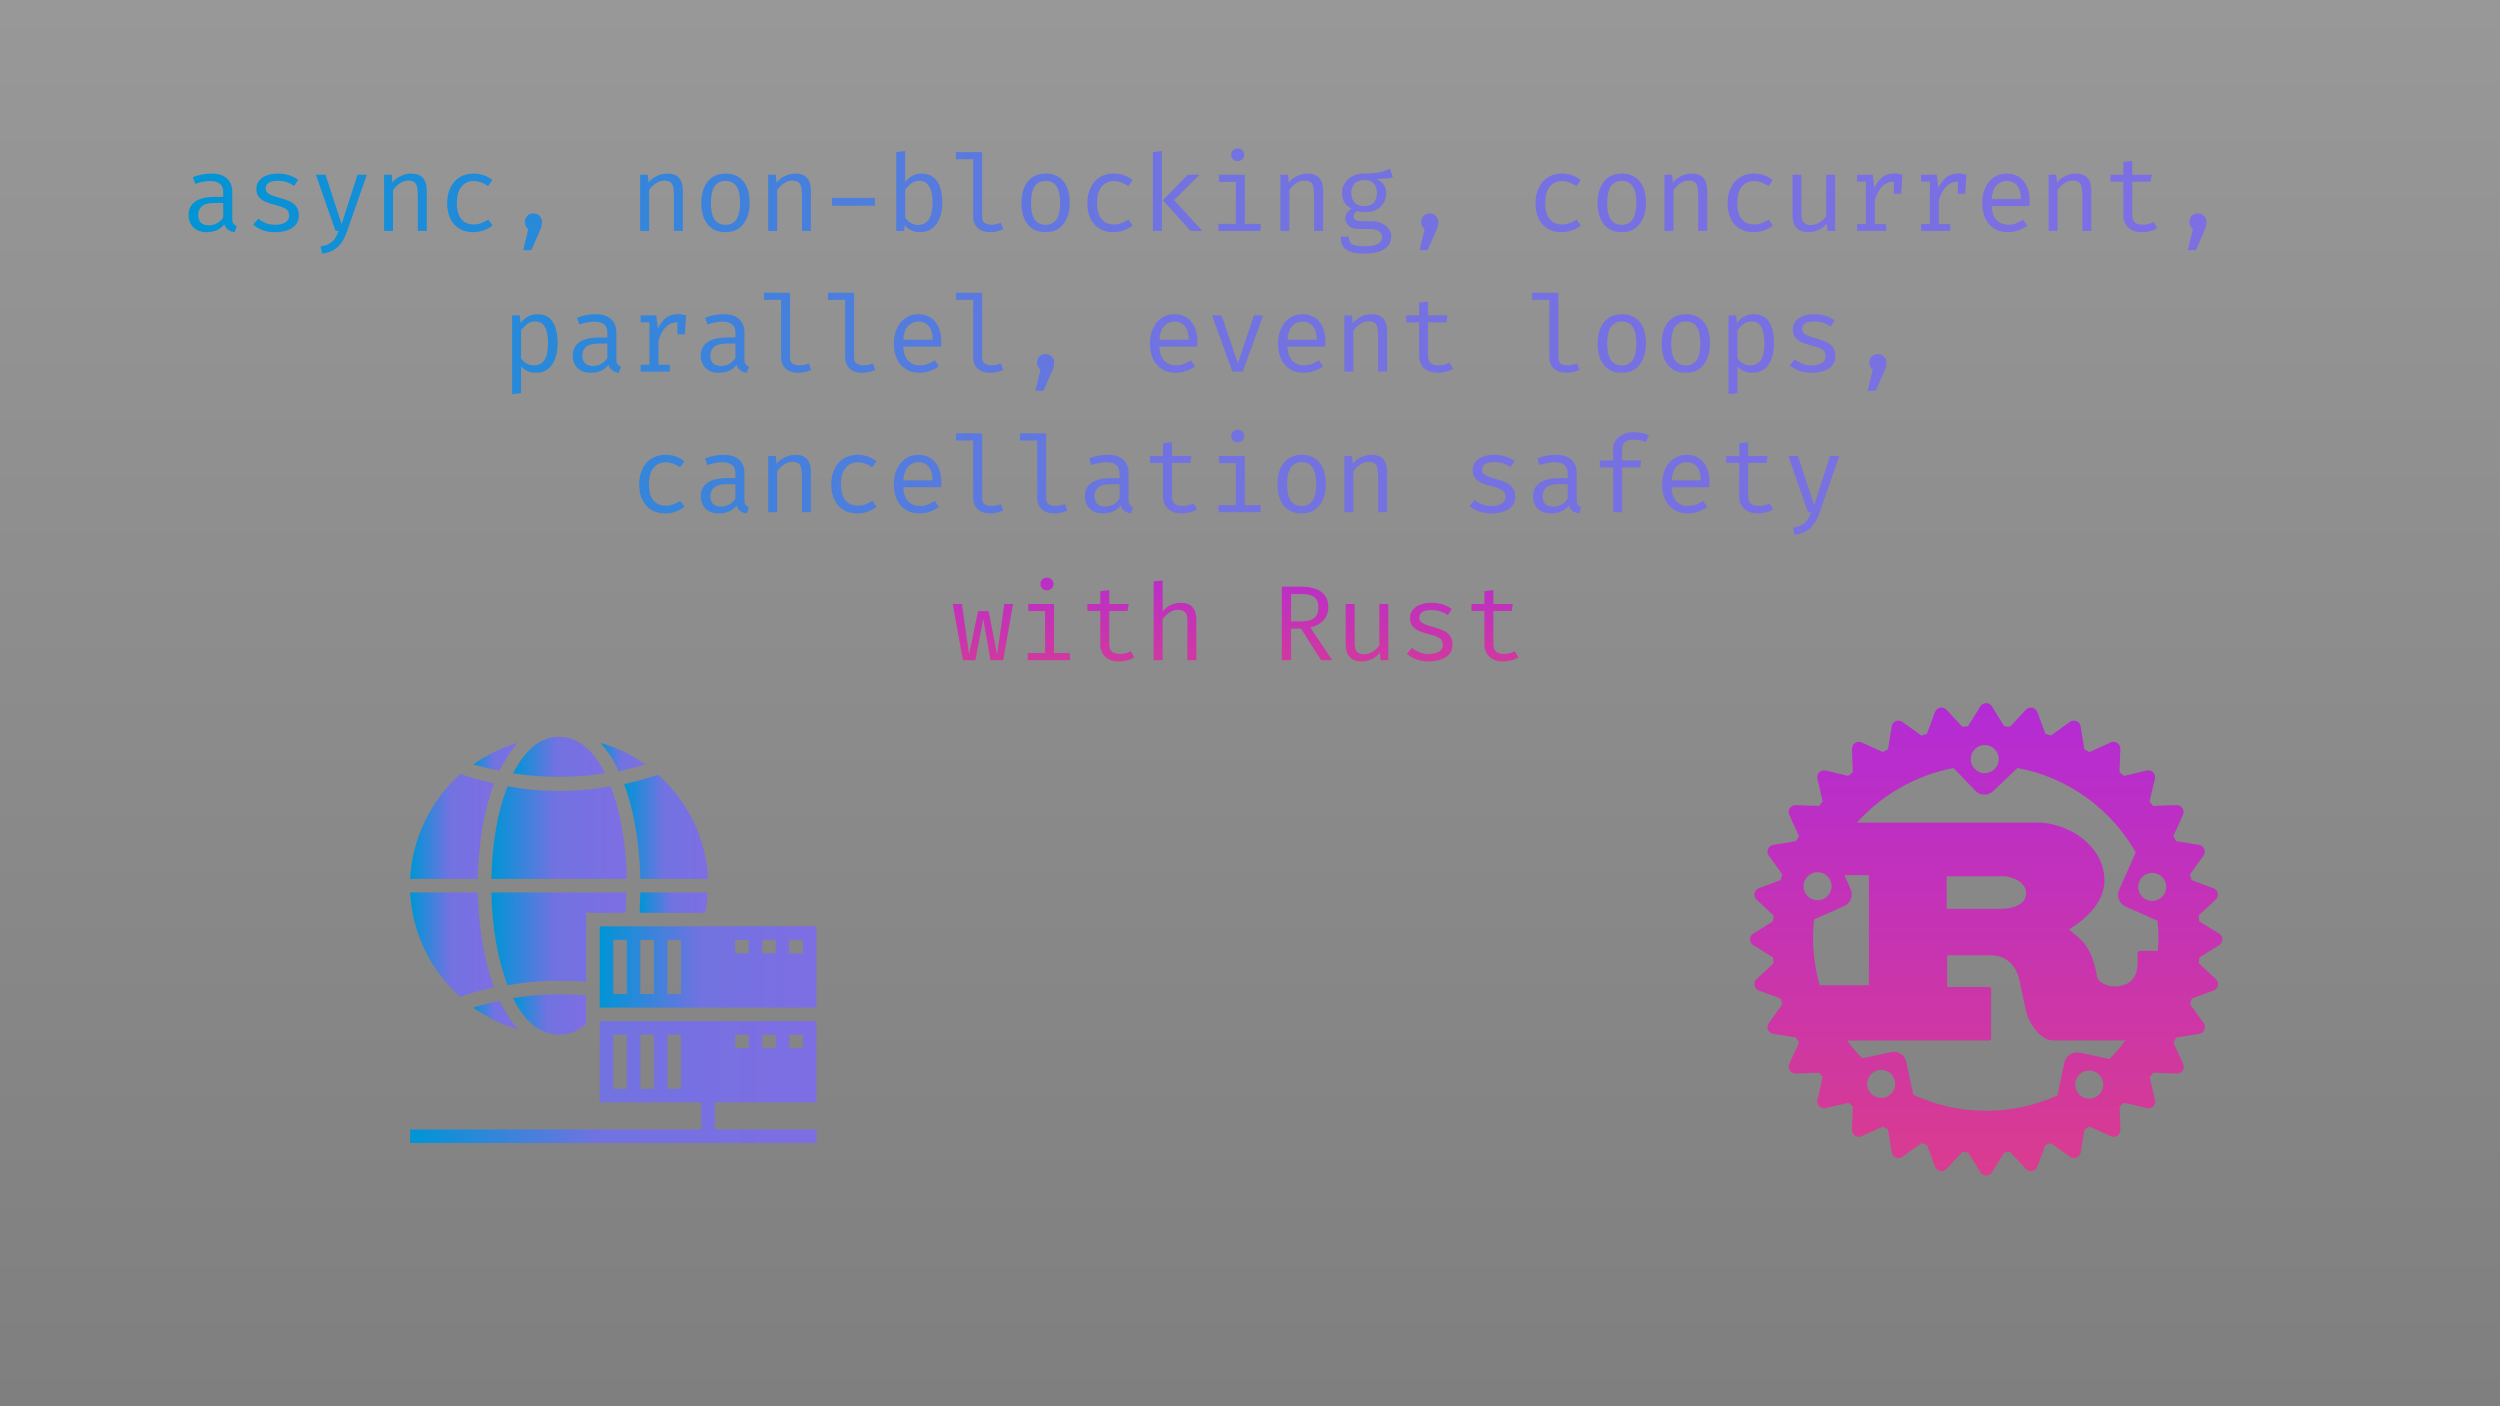 <svg width="1920" height="1080" viewBox="0 0 1920 1080" fill="none" xmlns="http://www.w3.org/2000/svg">
<g clip-path="url(#clip0_1295_61)">
<path d="M1920 0H0V1080H1920V0Z" fill="url(#paint0_linear_1295_61)" fill-opacity="0.5"/>
<path d="M178.384 167.951C178.384 169.673 178.671 170.93 179.245 171.723C179.819 172.516 180.707 173.103 181.91 173.486L180.229 178.324C178.37 178.078 176.744 177.49 175.35 176.561C173.956 175.604 172.944 174.169 172.316 172.256C170.758 174.251 168.817 175.768 166.494 176.807C164.17 177.818 161.601 178.324 158.786 178.324C154.467 178.324 151.064 177.108 148.577 174.675C146.089 172.242 144.846 169.017 144.846 164.999C144.846 160.544 146.581 157.127 150.053 154.749C153.524 152.371 158.54 151.182 165.1 151.182H171.455V147.574C171.455 144.458 170.539 142.258 168.708 140.973C166.904 139.661 164.389 139.005 161.164 139.005C159.742 139.005 158.075 139.183 156.162 139.538C154.248 139.866 152.171 140.426 149.93 141.219L148.126 136.012C150.777 135.028 153.264 134.331 155.588 133.921C157.911 133.511 160.125 133.306 162.23 133.306C167.614 133.306 171.646 134.563 174.325 137.078C177.031 139.565 178.384 142.955 178.384 147.246V167.951ZM160.549 173.076C162.681 173.076 164.717 172.543 166.658 171.477C168.598 170.384 170.197 168.88 171.455 166.967V155.856H165.223C160.467 155.856 157.105 156.676 155.137 158.316C153.196 159.956 152.226 162.156 152.226 164.917C152.226 167.596 152.909 169.632 154.276 171.026C155.67 172.393 157.761 173.076 160.549 173.076ZM211.315 172.625C214.623 172.625 217.233 172.01 219.146 170.78C221.087 169.523 222.057 167.855 222.057 165.778C222.057 164.466 221.811 163.332 221.319 162.375C220.855 161.418 219.884 160.557 218.408 159.792C216.932 159.027 214.664 158.261 211.602 157.496C208.623 156.758 206.026 155.911 203.812 154.954C201.626 153.97 199.917 152.699 198.687 151.141C197.485 149.583 196.883 147.56 196.883 145.073C196.883 142.64 197.567 140.549 198.933 138.8C200.327 137.023 202.254 135.67 204.714 134.741C207.174 133.784 210.031 133.306 213.283 133.306C216.755 133.306 219.775 133.771 222.344 134.7C224.941 135.602 227.141 136.723 228.945 138.062L225.911 142.736C224.271 141.615 222.467 140.7 220.499 139.989C218.531 139.251 216.153 138.882 213.365 138.882C209.976 138.882 207.571 139.415 206.149 140.481C204.728 141.52 204.017 142.873 204.017 144.54C204.017 145.797 204.359 146.85 205.042 147.697C205.753 148.517 206.942 149.269 208.609 149.952C210.277 150.608 212.573 151.332 215.497 152.125C218.313 152.863 220.759 153.751 222.836 154.79C224.941 155.829 226.581 157.195 227.756 158.89C228.932 160.585 229.519 162.771 229.519 165.45C229.519 168.511 228.645 170.999 226.895 172.912C225.146 174.798 222.877 176.178 220.089 177.053C217.329 177.9 214.404 178.324 211.315 178.324C207.407 178.324 204.072 177.764 201.311 176.643C198.578 175.495 196.282 174.115 194.423 172.502L198.359 167.951C200.054 169.345 201.995 170.479 204.181 171.354C206.395 172.201 208.773 172.625 211.315 172.625ZM281.721 134.208L266.551 177.668C265.54 180.593 264.255 183.271 262.697 185.704C261.167 188.137 259.158 190.146 256.67 191.731C254.21 193.344 251.081 194.341 247.281 194.724L246.215 189.23C249.195 188.738 251.545 187.986 253.267 186.975C254.989 185.964 256.342 184.665 257.326 183.08C258.338 181.495 259.226 179.595 259.991 177.381H257.695L242.607 134.208H249.987L262.369 172.133L274.587 134.208H281.721ZM294.973 177.381V134.208H300.836L301.369 140.194C303.119 137.98 305.305 136.285 307.929 135.11C310.581 133.907 313.15 133.306 315.637 133.306C319.874 133.306 322.949 134.427 324.862 136.668C326.803 138.909 327.773 142.025 327.773 146.016V177.381H320.885V151.1C320.885 148.148 320.721 145.77 320.393 143.966C320.065 142.135 319.382 140.809 318.343 139.989C317.305 139.142 315.692 138.718 313.505 138.718C311.811 138.718 310.212 139.087 308.708 139.825C307.232 140.563 305.907 141.492 304.731 142.613C303.583 143.706 302.627 144.813 301.861 145.934V177.381H294.973ZM363.657 172.379C365.817 172.379 367.826 172.024 369.684 171.313C371.57 170.602 373.306 169.7 374.891 168.607L378.253 173.117C376.367 174.73 374.099 176.001 371.447 176.93C368.796 177.859 366.199 178.324 363.657 178.324C359.366 178.324 355.703 177.408 352.669 175.577C349.663 173.718 347.367 171.122 345.781 167.787C344.196 164.425 343.403 160.489 343.403 155.979C343.403 151.66 344.196 147.793 345.781 144.376C347.394 140.932 349.704 138.226 352.71 136.258C355.744 134.29 359.421 133.306 363.739 133.306C366.5 133.306 369.083 133.73 371.488 134.577C373.921 135.397 376.149 136.641 378.171 138.308L374.809 142.9C372.978 141.615 371.133 140.659 369.274 140.03C367.443 139.374 365.571 139.046 363.657 139.046C359.94 139.046 356.879 140.44 354.473 143.228C352.068 146.016 350.865 150.266 350.865 155.979C350.865 159.806 351.412 162.935 352.505 165.368C353.626 167.773 355.143 169.55 357.056 170.698C358.997 171.819 361.197 172.379 363.657 172.379ZM409.668 163.892C411.554 163.892 413.126 164.534 414.383 165.819C415.668 167.104 416.31 168.648 416.31 170.452C416.31 171.436 416.187 172.434 415.941 173.445C415.723 174.456 415.313 175.604 414.711 176.889L408.069 192.1H401.837L405.773 175.905C404.953 175.304 404.297 174.525 403.805 173.568C403.341 172.584 403.108 171.545 403.108 170.452C403.108 168.621 403.737 167.076 404.994 165.819C406.252 164.534 407.81 163.892 409.668 163.892ZM491.645 177.381V134.208H497.508L498.041 140.194C499.791 137.98 501.977 136.285 504.601 135.11C507.253 133.907 509.822 133.306 512.309 133.306C516.546 133.306 519.621 134.427 521.534 136.668C523.475 138.909 524.445 142.025 524.445 146.016V177.381H517.557V151.1C517.557 148.148 517.393 145.77 517.065 143.966C516.737 142.135 516.054 140.809 515.015 139.989C513.977 139.142 512.364 138.718 510.177 138.718C508.483 138.718 506.884 139.087 505.38 139.825C503.904 140.563 502.579 141.492 501.403 142.613C500.255 143.706 499.299 144.813 498.533 145.934V177.381H491.645ZM557.254 133.306C561.327 133.306 564.73 134.235 567.463 136.094C570.224 137.925 572.288 140.522 573.654 143.884C575.048 147.246 575.745 151.209 575.745 155.774C575.745 160.175 575.035 164.07 573.613 167.459C572.192 170.848 570.101 173.513 567.34 175.454C564.607 177.367 561.218 178.324 557.172 178.324C553.127 178.324 549.724 177.395 546.963 175.536C544.203 173.677 542.112 171.067 540.69 167.705C539.296 164.316 538.599 160.366 538.599 155.856C538.599 151.401 539.31 147.478 540.731 144.089C542.153 140.7 544.244 138.062 547.004 136.176C549.792 134.263 553.209 133.306 557.254 133.306ZM557.254 138.923C553.537 138.923 550.722 140.303 548.808 143.064C546.922 145.797 545.979 150.061 545.979 155.856C545.979 161.541 546.909 165.764 548.767 168.525C550.653 171.286 553.455 172.666 557.172 172.666C560.89 172.666 563.678 171.286 565.536 168.525C567.422 165.764 568.365 161.514 568.365 155.774C568.365 150.034 567.436 145.797 565.577 143.064C563.719 140.303 560.944 138.923 557.254 138.923ZM589.981 177.381V134.208H595.844L596.377 140.194C598.127 137.98 600.313 136.285 602.937 135.11C605.589 133.907 608.158 133.306 610.645 133.306C614.882 133.306 617.957 134.427 619.87 136.668C621.811 138.909 622.781 142.025 622.781 146.016V177.381H615.893V151.1C615.893 148.148 615.729 145.77 615.401 143.966C615.073 142.135 614.39 140.809 613.351 139.989C612.313 139.142 610.7 138.718 608.513 138.718C606.819 138.718 605.22 139.087 603.716 139.825C602.24 140.563 600.915 141.492 599.739 142.613C598.591 143.706 597.635 144.813 596.869 145.934V177.381H589.981ZM639.067 157.988V152.002H671.949V157.988H639.067ZM695.205 139.825C696.791 137.748 698.608 136.149 700.658 135.028C702.736 133.88 705.018 133.306 707.505 133.306C711.359 133.306 714.475 134.235 716.853 136.094C719.231 137.953 720.967 140.577 722.06 143.966C723.154 147.328 723.7 151.264 723.7 155.774C723.7 160.12 723.044 164.001 721.732 167.418C720.42 170.807 718.493 173.472 715.951 175.413C713.437 177.354 710.321 178.324 706.603 178.324C701.601 178.324 697.679 176.52 694.836 172.912L694.344 177.381H688.317V116.824L695.205 115.963V139.825ZM704.963 172.748C708.571 172.748 711.346 171.354 713.286 168.566C715.227 165.778 716.197 161.5 716.197 155.733C716.197 151.961 715.815 148.831 715.049 146.344C714.284 143.829 713.136 141.957 711.605 140.727C710.102 139.47 708.243 138.841 706.029 138.841C703.624 138.841 701.506 139.565 699.674 141.014C697.87 142.435 696.381 144.021 695.205 145.77V167.172C696.326 168.867 697.734 170.22 699.428 171.231C701.15 172.242 702.995 172.748 704.963 172.748ZM754.295 116.824V166.721C754.295 168.853 754.951 170.37 756.263 171.272C757.602 172.147 759.324 172.584 761.429 172.584C762.741 172.584 763.985 172.447 765.16 172.174C766.335 171.901 767.511 171.532 768.686 171.067L770.531 176.11C769.356 176.684 767.893 177.19 766.144 177.627C764.422 178.092 762.468 178.324 760.281 178.324C756.454 178.324 753.352 177.272 750.974 175.167C748.596 173.035 747.407 170.097 747.407 166.352V122.277H734.164V116.824H754.295ZM803.094 133.306C807.167 133.306 810.57 134.235 813.303 136.094C816.064 137.925 818.127 140.522 819.494 143.884C820.888 147.246 821.585 151.209 821.585 155.774C821.585 160.175 820.874 164.07 819.453 167.459C818.032 170.848 815.941 173.513 813.18 175.454C810.447 177.367 807.057 178.324 803.012 178.324C798.967 178.324 795.564 177.395 792.803 175.536C790.042 173.677 787.951 171.067 786.53 167.705C785.136 164.316 784.439 160.366 784.439 155.856C784.439 151.401 785.15 147.478 786.571 144.089C787.992 140.7 790.083 138.062 792.844 136.176C795.632 134.263 799.049 133.306 803.094 133.306ZM803.094 138.923C799.377 138.923 796.561 140.303 794.648 143.064C792.762 145.797 791.819 150.061 791.819 155.856C791.819 161.541 792.748 165.764 794.607 168.525C796.493 171.286 799.295 172.666 803.012 172.666C806.729 172.666 809.517 171.286 811.376 168.525C813.262 165.764 814.205 161.514 814.205 155.774C814.205 150.034 813.276 145.797 811.417 143.064C809.558 140.303 806.784 138.923 803.094 138.923ZM855.337 172.379C857.496 172.379 859.505 172.024 861.364 171.313C863.25 170.602 864.986 169.7 866.571 168.607L869.933 173.117C868.047 174.73 865.778 176.001 863.127 176.93C860.476 177.859 857.879 178.324 855.337 178.324C851.046 178.324 847.383 177.408 844.349 175.577C841.342 173.718 839.046 171.122 837.461 167.787C835.876 164.425 835.083 160.489 835.083 155.979C835.083 151.66 835.876 147.793 837.461 144.376C839.074 140.932 841.383 138.226 844.39 136.258C847.424 134.29 851.1 133.306 855.419 133.306C858.18 133.306 860.763 133.73 863.168 134.577C865.601 135.397 867.828 136.641 869.851 138.308L866.489 142.9C864.658 141.615 862.813 140.659 860.954 140.03C859.123 139.374 857.25 139.046 855.337 139.046C851.62 139.046 848.558 140.44 846.153 143.228C843.748 146.016 842.545 150.266 842.545 155.979C842.545 159.806 843.092 162.935 844.185 165.368C845.306 167.773 846.823 169.55 848.736 170.698C850.677 171.819 852.877 172.379 855.337 172.379ZM921.151 134.208L901.717 153.642L923.406 177.381H914.345L893.107 153.806L912.213 134.208H921.151ZM892.328 115.963V177.381H885.44V116.824L892.328 115.963ZM956.01 134.208V171.928H968.187V177.381H935.797V171.928H949.122V139.661H936.207V134.208H956.01ZM950.516 113.995C952.047 113.995 953.263 114.46 954.165 115.389C955.094 116.318 955.559 117.453 955.559 118.792C955.559 120.186 955.094 121.361 954.165 122.318C953.263 123.247 952.047 123.712 950.516 123.712C949.067 123.712 947.878 123.247 946.949 122.318C946.02 121.361 945.555 120.186 945.555 118.792C945.555 117.453 946.02 116.318 946.949 115.389C947.878 114.46 949.067 113.995 950.516 113.995ZM983.325 177.381V134.208H989.188L989.721 140.194C991.47 137.98 993.657 136.285 996.281 135.11C998.932 133.907 1001.5 133.306 1003.99 133.306C1008.23 133.306 1011.3 134.427 1013.21 136.668C1015.15 138.909 1016.12 142.025 1016.12 146.016V177.381H1009.24V151.1C1009.24 148.148 1009.07 145.77 1008.74 143.966C1008.42 142.135 1007.73 140.809 1006.69 139.989C1005.66 139.142 1004.04 138.718 1001.86 138.718C1000.16 138.718 998.563 139.087 997.06 139.825C995.584 140.563 994.258 141.492 993.083 142.613C991.935 143.706 990.978 144.813 990.213 145.934V177.381H983.325ZM1067.59 129.616L1069.72 136.094C1067.89 136.668 1065.94 137.023 1063.86 137.16C1061.78 137.297 1059.53 137.365 1057.09 137.365C1059.58 138.513 1061.45 140.003 1062.71 141.834C1063.97 143.638 1064.6 145.77 1064.6 148.23C1064.6 151.073 1063.95 153.601 1062.67 155.815C1061.38 158.029 1059.53 159.765 1057.09 161.022C1054.69 162.279 1051.78 162.908 1048.36 162.908C1046.91 162.908 1045.69 162.84 1044.71 162.703C1043.75 162.566 1042.82 162.361 1041.92 162.088C1041.27 162.525 1040.72 163.127 1040.28 163.892C1039.87 164.657 1039.67 165.45 1039.67 166.27C1039.67 167.309 1040.08 168.17 1040.9 168.853C1041.72 169.536 1043.23 169.878 1045.45 169.878H1053.24C1056.14 169.878 1058.73 170.397 1061.03 171.436C1063.35 172.475 1065.17 173.869 1066.48 175.618C1067.82 177.367 1068.49 179.363 1068.49 181.604C1068.49 185.841 1066.69 189.093 1063.08 191.362C1059.5 193.631 1054.43 194.765 1047.87 194.765C1043.28 194.765 1039.65 194.287 1037 193.33C1034.35 192.401 1032.45 190.966 1031.3 189.025C1030.18 187.112 1029.62 184.693 1029.62 181.768H1035.85C1035.85 183.435 1036.18 184.816 1036.84 185.909C1037.49 187.002 1038.68 187.809 1040.41 188.328C1042.13 188.875 1044.6 189.148 1047.83 189.148C1051 189.148 1053.58 188.875 1055.58 188.328C1057.6 187.809 1059.09 187.016 1060.04 185.95C1061.03 184.911 1061.52 183.613 1061.52 182.055C1061.52 180.005 1060.59 178.461 1058.73 177.422C1056.87 176.383 1054.55 175.864 1051.76 175.864H1044.05C1040.34 175.864 1037.59 175.044 1035.81 173.404C1034.06 171.764 1033.19 169.878 1033.19 167.746C1033.19 166.352 1033.59 164.999 1034.38 163.687C1035.2 162.375 1036.39 161.213 1037.95 160.202C1035.46 158.89 1033.63 157.264 1032.45 155.323C1031.28 153.382 1030.69 151.032 1030.69 148.271C1030.69 145.346 1031.41 142.763 1032.86 140.522C1034.31 138.253 1036.33 136.477 1038.93 135.192C1041.53 133.907 1044.52 133.265 1047.91 133.265C1051.54 133.238 1054.5 133.087 1056.76 132.814C1059.03 132.513 1060.97 132.09 1062.59 131.543C1064.23 130.996 1065.89 130.354 1067.59 129.616ZM1047.91 138.308C1044.44 138.308 1041.87 139.251 1040.2 141.137C1038.56 142.996 1037.74 145.374 1037.74 148.271C1037.74 151.196 1038.59 153.601 1040.28 155.487C1041.98 157.373 1044.57 158.316 1048.07 158.316C1051.13 158.316 1053.46 157.428 1055.04 155.651C1056.66 153.874 1057.46 151.401 1057.46 148.23C1057.46 144.977 1056.66 142.517 1055.04 140.85C1053.46 139.155 1051.08 138.308 1047.91 138.308ZM1098.02 163.892C1099.91 163.892 1101.48 164.534 1102.73 165.819C1104.02 167.104 1104.66 168.648 1104.66 170.452C1104.66 171.436 1104.54 172.434 1104.29 173.445C1104.07 174.456 1103.66 175.604 1103.06 176.889L1096.42 192.1H1090.19L1094.12 175.905C1093.3 175.304 1092.65 174.525 1092.16 173.568C1091.69 172.584 1091.46 171.545 1091.46 170.452C1091.46 168.621 1092.09 167.076 1093.35 165.819C1094.6 164.534 1096.16 163.892 1098.02 163.892ZM1199.51 172.379C1201.67 172.379 1203.68 172.024 1205.54 171.313C1207.43 170.602 1209.16 169.7 1210.75 168.607L1214.11 173.117C1212.22 174.73 1209.95 176.001 1207.3 176.93C1204.65 177.859 1202.05 178.324 1199.51 178.324C1195.22 178.324 1191.56 177.408 1188.52 175.577C1185.52 173.718 1183.22 171.122 1181.64 167.787C1180.05 164.425 1179.26 160.489 1179.26 155.979C1179.26 151.66 1180.05 147.793 1181.64 144.376C1183.25 140.932 1185.56 138.226 1188.57 136.258C1191.6 134.29 1195.28 133.306 1199.59 133.306C1202.36 133.306 1204.94 133.73 1207.34 134.577C1209.78 135.397 1212 136.641 1214.03 138.308L1210.66 142.9C1208.83 141.615 1206.99 140.659 1205.13 140.03C1203.3 139.374 1201.43 139.046 1199.51 139.046C1195.8 139.046 1192.73 140.44 1190.33 143.228C1187.92 146.016 1186.72 150.266 1186.72 155.979C1186.72 159.806 1187.27 162.935 1188.36 165.368C1189.48 167.773 1191 169.55 1192.91 170.698C1194.85 171.819 1197.05 172.379 1199.51 172.379ZM1245.61 133.306C1249.68 133.306 1253.08 134.235 1255.81 136.094C1258.58 137.925 1260.64 140.522 1262.01 143.884C1263.4 147.246 1264.1 151.209 1264.1 155.774C1264.1 160.175 1263.39 164.07 1261.96 167.459C1260.54 170.848 1258.45 173.513 1255.69 175.454C1252.96 177.367 1249.57 178.324 1245.52 178.324C1241.48 178.324 1238.08 177.395 1235.31 175.536C1232.55 173.677 1230.46 171.067 1229.04 167.705C1227.65 164.316 1226.95 160.366 1226.95 155.856C1226.95 151.401 1227.66 147.478 1229.08 144.089C1230.5 140.7 1232.6 138.062 1235.36 136.176C1238.14 134.263 1241.56 133.306 1245.61 133.306ZM1245.61 138.923C1241.89 138.923 1239.07 140.303 1237.16 143.064C1235.27 145.797 1234.33 150.061 1234.33 155.856C1234.33 161.541 1235.26 165.764 1237.12 168.525C1239 171.286 1241.81 172.666 1245.52 172.666C1249.24 172.666 1252.03 171.286 1253.89 168.525C1255.77 165.764 1256.72 161.514 1256.72 155.774C1256.72 150.034 1255.79 145.797 1253.93 143.064C1252.07 140.303 1249.3 138.923 1245.61 138.923ZM1278.33 177.381V134.208H1284.2L1284.73 140.194C1286.48 137.98 1288.66 136.285 1291.29 135.11C1293.94 133.907 1296.51 133.306 1299 133.306C1303.23 133.306 1306.31 134.427 1308.22 136.668C1310.16 138.909 1311.13 142.025 1311.13 146.016V177.381H1304.24V151.1C1304.24 148.148 1304.08 145.77 1303.75 143.966C1303.42 142.135 1302.74 140.809 1301.7 139.989C1300.66 139.142 1299.05 138.718 1296.86 138.718C1295.17 138.718 1293.57 139.087 1292.07 139.825C1290.59 140.563 1289.27 141.492 1288.09 142.613C1286.94 143.706 1285.99 144.813 1285.22 145.934V177.381H1278.33ZM1347.02 172.379C1349.18 172.379 1351.19 172.024 1353.04 171.313C1354.93 170.602 1356.67 169.7 1358.25 168.607L1361.61 173.117C1359.73 174.73 1357.46 176.001 1354.81 176.93C1352.16 177.859 1349.56 178.324 1347.02 178.324C1342.73 178.324 1339.06 177.408 1336.03 175.577C1333.02 173.718 1330.73 171.122 1329.14 167.787C1327.56 164.425 1326.76 160.489 1326.76 155.979C1326.76 151.66 1327.56 147.793 1329.14 144.376C1330.75 140.932 1333.06 138.226 1336.07 136.258C1339.1 134.29 1342.78 133.306 1347.1 133.306C1349.86 133.306 1352.44 133.73 1354.85 134.577C1357.28 135.397 1359.51 136.641 1361.53 138.308L1358.17 142.9C1356.34 141.615 1354.49 140.659 1352.63 140.03C1350.8 139.374 1348.93 139.046 1347.02 139.046C1343.3 139.046 1340.24 140.44 1337.83 143.228C1335.43 146.016 1334.22 150.266 1334.22 155.979C1334.22 159.806 1334.77 162.935 1335.86 165.368C1336.99 167.773 1338.5 169.55 1340.42 170.698C1342.36 171.819 1344.56 172.379 1347.02 172.379ZM1383.56 134.208V164.794C1383.56 167.637 1384.14 169.687 1385.32 170.944C1386.5 172.201 1388.33 172.83 1390.81 172.83C1393.19 172.83 1395.43 172.16 1397.54 170.821C1399.67 169.454 1401.32 167.842 1402.5 165.983V134.208H1409.39V177.381H1403.52L1402.95 171.559C1401.26 173.746 1399.16 175.427 1396.68 176.602C1394.19 177.75 1391.67 178.324 1389.13 178.324C1384.95 178.324 1381.82 177.217 1379.74 175.003C1377.69 172.762 1376.67 169.632 1376.67 165.614V134.208H1383.56ZM1426.25 177.381V172.092H1432.97V139.497H1426.25V134.208H1438.22L1439.49 144.417C1441.16 140.864 1443.18 138.117 1445.56 136.176C1447.94 134.235 1451.08 133.265 1454.99 133.265C1456.19 133.265 1457.26 133.361 1458.19 133.552C1459.14 133.716 1460.11 133.935 1461.1 134.208L1459.09 140.358C1458.19 140.112 1457.37 139.934 1456.63 139.825C1455.89 139.688 1455.04 139.62 1454.09 139.62C1450.78 139.62 1447.94 140.795 1445.56 143.146C1443.18 145.497 1441.28 149.05 1439.86 153.806V172.092H1448.63V177.381H1426.25ZM1454.45 148.804V139.415L1455.15 134.208H1461.1L1460.11 148.804H1454.45ZM1475.41 177.381V172.092H1482.14V139.497H1475.41V134.208H1487.39L1488.66 144.417C1490.33 140.864 1492.35 138.117 1494.73 136.176C1497.1 134.235 1500.25 133.265 1504.16 133.265C1505.36 133.265 1506.42 133.361 1507.35 133.552C1508.31 133.716 1509.28 133.935 1510.26 134.208L1508.26 140.358C1507.35 140.112 1506.53 139.934 1505.8 139.825C1505.06 139.688 1504.21 139.62 1503.25 139.62C1499.95 139.62 1497.1 140.795 1494.73 143.146C1492.35 145.497 1490.45 149.05 1489.03 153.806V172.092H1497.8V177.381H1475.41ZM1503.62 148.804V139.415L1504.32 134.208H1510.26L1509.28 148.804H1503.62ZM1529.58 158.234C1529.72 161.569 1530.36 164.302 1531.51 166.434C1532.66 168.539 1534.18 170.097 1536.06 171.108C1537.95 172.092 1540 172.584 1542.21 172.584C1544.43 172.584 1546.42 172.256 1548.2 171.6C1550 170.944 1551.85 169.974 1553.73 168.689L1556.97 173.24C1554.95 174.825 1552.64 176.069 1550.04 176.971C1547.47 177.873 1544.84 178.324 1542.13 178.324C1537.95 178.324 1534.38 177.381 1531.43 175.495C1528.48 173.609 1526.22 170.985 1524.66 167.623C1523.13 164.234 1522.37 160.311 1522.37 155.856C1522.37 151.483 1523.15 147.601 1524.71 144.212C1526.26 140.823 1528.45 138.158 1531.27 136.217C1534.08 134.276 1537.4 133.306 1541.23 133.306C1544.86 133.306 1547.99 134.167 1550.62 135.889C1553.24 137.584 1555.25 140.016 1556.64 143.187C1558.07 146.33 1558.78 150.089 1558.78 154.462C1558.78 155.2 1558.76 155.897 1558.74 156.553C1558.71 157.182 1558.67 157.742 1558.61 158.234H1529.58ZM1541.31 138.964C1538.11 138.964 1535.43 140.098 1533.27 142.367C1531.14 144.636 1529.93 148.148 1529.63 152.904H1552.13C1552.05 148.285 1551.04 144.813 1549.1 142.49C1547.16 140.139 1544.56 138.964 1541.31 138.964ZM1573.34 177.381V134.208H1579.2L1579.74 140.194C1581.49 137.98 1583.67 136.285 1586.3 135.11C1588.95 133.907 1591.52 133.306 1594 133.306C1598.24 133.306 1601.32 134.427 1603.23 136.668C1605.17 138.909 1606.14 142.025 1606.14 146.016V177.381H1599.25V151.1C1599.25 148.148 1599.09 145.77 1598.76 143.966C1598.43 142.135 1597.75 140.809 1596.71 139.989C1595.67 139.142 1594.06 138.718 1591.87 138.718C1590.18 138.718 1588.58 139.087 1587.08 139.825C1585.6 140.563 1584.27 141.492 1583.1 142.613C1581.95 143.706 1580.99 144.813 1580.23 145.934V177.381H1573.34ZM1656.78 175.208C1655.31 176.192 1653.52 176.957 1651.41 177.504C1649.31 178.051 1647.25 178.324 1645.22 178.324C1640.58 178.324 1637 177.108 1634.48 174.675C1631.97 172.242 1630.71 169.113 1630.71 165.286V139.538H1620.79V134.208H1630.71V124.409L1637.6 123.589V134.208H1652.52L1651.7 139.538H1637.6V165.204C1637.6 167.609 1638.23 169.441 1639.48 170.698C1640.77 171.955 1642.89 172.584 1645.84 172.584C1647.45 172.584 1648.94 172.393 1650.31 172.01C1651.67 171.627 1652.94 171.135 1654.12 170.534L1656.78 175.208ZM1688.04 163.892C1689.92 163.892 1691.49 164.534 1692.75 165.819C1694.04 167.104 1694.68 168.648 1694.68 170.452C1694.68 171.436 1694.55 172.434 1694.31 173.445C1694.09 174.456 1693.68 175.604 1693.08 176.889L1686.44 192.1H1680.2L1684.14 175.905C1683.32 175.304 1682.66 174.525 1682.17 173.568C1681.71 172.584 1681.48 171.545 1681.48 170.452C1681.48 168.621 1682.1 167.076 1683.36 165.819C1684.62 164.534 1686.18 163.892 1688.04 163.892ZM412.62 241.306C416.447 241.306 419.495 242.235 421.763 244.094C424.059 245.953 425.713 248.577 426.724 251.966C427.736 255.328 428.241 259.264 428.241 263.774C428.241 268.12 427.626 272.001 426.396 275.418C425.194 278.807 423.362 281.472 420.902 283.413C418.442 285.354 415.34 286.324 411.595 286.324C406.867 286.324 403.067 284.657 400.197 281.322V301.904L393.309 302.765V242.208H399.172L399.746 248.235C401.332 246.021 403.218 244.313 405.404 243.11C407.618 241.907 410.024 241.306 412.62 241.306ZM410.98 246.841C408.602 246.841 406.498 247.565 404.666 249.014C402.862 250.435 401.373 252.021 400.197 253.77V275.172C401.318 276.839 402.726 278.165 404.42 279.149C406.142 280.106 408.028 280.584 410.078 280.584C413.659 280.584 416.351 279.217 418.155 276.484C419.959 273.751 420.861 269.5 420.861 263.733C420.861 259.961 420.506 256.831 419.795 254.344C419.085 251.829 418.005 249.957 416.556 248.727C415.108 247.47 413.249 246.841 410.98 246.841ZM473.391 275.951C473.391 277.673 473.678 278.93 474.252 279.723C474.826 280.516 475.715 281.103 476.917 281.486L475.236 286.324C473.378 286.078 471.751 285.49 470.357 284.561C468.963 283.604 467.952 282.169 467.323 280.256C465.765 282.251 463.825 283.768 461.501 284.807C459.178 285.818 456.609 286.324 453.793 286.324C449.475 286.324 446.072 285.108 443.584 282.675C441.097 280.242 439.853 277.017 439.853 272.999C439.853 268.544 441.589 265.127 445.06 262.749C448.532 260.371 453.547 259.182 460.107 259.182H466.462V255.574C466.462 252.458 465.547 250.258 463.715 248.973C461.911 247.661 459.397 247.005 456.171 247.005C454.75 247.005 453.083 247.183 451.169 247.538C449.256 247.866 447.179 248.426 444.937 249.219L443.133 244.012C445.785 243.028 448.272 242.331 450.595 241.921C452.919 241.511 455.133 241.306 457.237 241.306C462.622 241.306 466.654 242.563 469.332 245.078C472.038 247.565 473.391 250.955 473.391 255.246V275.951ZM455.556 281.076C457.688 281.076 459.725 280.543 461.665 279.477C463.606 278.384 465.205 276.88 466.462 274.967V263.856H460.23C455.474 263.856 452.112 264.676 450.144 266.316C448.204 267.956 447.233 270.156 447.233 272.917C447.233 275.596 447.917 277.632 449.283 279.026C450.677 280.393 452.768 281.076 455.556 281.076ZM492.055 285.381V280.092H498.779V247.497H492.055V242.208H504.027L505.298 252.417C506.966 248.864 508.988 246.117 511.366 244.176C513.744 242.235 516.888 241.265 520.796 241.265C521.999 241.265 523.065 241.361 523.994 241.552C524.951 241.716 525.921 241.935 526.905 242.208L524.896 248.358C523.994 248.112 523.174 247.934 522.436 247.825C521.698 247.688 520.851 247.62 519.894 247.62C516.587 247.62 513.744 248.795 511.366 251.146C508.988 253.497 507.089 257.05 505.667 261.806V280.092H514.441V285.381H492.055ZM520.263 256.804V247.415L520.96 242.208H526.905L525.921 256.804H520.263ZM571.727 275.951C571.727 277.673 572.014 278.93 572.588 279.723C573.162 280.516 574.051 281.103 575.253 281.486L573.572 286.324C571.714 286.078 570.087 285.49 568.693 284.561C567.299 283.604 566.288 282.169 565.659 280.256C564.101 282.251 562.161 283.768 559.837 284.807C557.514 285.818 554.945 286.324 552.129 286.324C547.811 286.324 544.408 285.108 541.92 282.675C539.433 280.242 538.189 277.017 538.189 272.999C538.189 268.544 539.925 265.127 543.396 262.749C546.868 260.371 551.883 259.182 558.443 259.182H564.798V255.574C564.798 252.458 563.883 250.258 562.051 248.973C560.247 247.661 557.733 247.005 554.507 247.005C553.086 247.005 551.419 247.183 549.505 247.538C547.592 247.866 545.515 248.426 543.273 249.219L541.469 244.012C544.121 243.028 546.608 242.331 548.931 241.921C551.255 241.511 553.469 241.306 555.573 241.306C560.958 241.306 564.99 242.563 567.668 245.078C570.374 247.565 571.727 250.955 571.727 255.246V275.951ZM553.892 281.076C556.024 281.076 558.061 280.543 560.001 279.477C561.942 278.384 563.541 276.88 564.798 274.967V263.856H558.566C553.81 263.856 550.448 264.676 548.48 266.316C546.54 267.956 545.569 270.156 545.569 272.917C545.569 275.596 546.253 277.632 547.619 279.026C549.013 280.393 551.104 281.076 553.892 281.076ZM606.791 224.824V274.721C606.791 276.853 607.447 278.37 608.759 279.272C610.099 280.147 611.821 280.584 613.925 280.584C615.237 280.584 616.481 280.447 617.656 280.174C618.832 279.901 620.007 279.532 621.182 279.067L623.027 284.11C621.852 284.684 620.39 285.19 618.64 285.627C616.918 286.092 614.964 286.324 612.777 286.324C608.951 286.324 605.848 285.272 603.47 283.167C601.092 281.035 599.903 278.097 599.903 274.352V230.277H586.66V224.824H606.791ZM655.959 224.824V274.721C655.959 276.853 656.615 278.37 657.927 279.272C659.267 280.147 660.989 280.584 663.093 280.584C664.405 280.584 665.649 280.447 666.824 280.174C668 279.901 669.175 279.532 670.35 279.067L672.195 284.11C671.02 284.684 669.558 285.19 667.808 285.627C666.086 286.092 664.132 286.324 661.945 286.324C658.119 286.324 655.016 285.272 652.638 283.167C650.26 281.035 649.071 278.097 649.071 274.352V230.277H635.828V224.824H655.959ZM693.729 266.234C693.866 269.569 694.508 272.302 695.656 274.434C696.804 276.539 698.321 278.097 700.207 279.108C702.093 280.092 704.143 280.584 706.357 280.584C708.571 280.584 710.567 280.256 712.343 279.6C714.147 278.944 715.992 277.974 717.878 276.689L721.117 281.24C719.095 282.825 716.785 284.069 714.188 284.971C711.619 285.873 708.981 286.324 706.275 286.324C702.093 286.324 698.526 285.381 695.574 283.495C692.622 281.609 690.367 278.985 688.809 275.623C687.279 272.234 686.513 268.311 686.513 263.856C686.513 259.483 687.292 255.601 688.85 252.212C690.408 248.823 692.595 246.158 695.41 244.217C698.226 242.276 701.547 241.306 705.373 241.306C709.009 241.306 712.138 242.167 714.762 243.889C717.386 245.584 719.395 248.016 720.789 251.187C722.211 254.33 722.921 258.089 722.921 262.462C722.921 263.2 722.908 263.897 722.88 264.553C722.853 265.182 722.812 265.742 722.757 266.234H693.729ZM705.455 246.964C702.257 246.964 699.579 248.098 697.419 250.367C695.287 252.636 694.071 256.148 693.77 260.904H716.279C716.197 256.285 715.186 252.813 713.245 250.49C711.305 248.139 708.708 246.964 705.455 246.964ZM754.295 224.824V274.721C754.295 276.853 754.951 278.37 756.263 279.272C757.602 280.147 759.324 280.584 761.429 280.584C762.741 280.584 763.985 280.447 765.16 280.174C766.335 279.901 767.511 279.532 768.686 279.067L770.531 284.11C769.356 284.684 767.893 285.19 766.144 285.627C764.422 286.092 762.468 286.324 760.281 286.324C756.454 286.324 753.352 285.272 750.974 283.167C748.596 281.035 747.407 278.097 747.407 274.352V230.277H734.164V224.824H754.295ZM803.012 271.892C804.898 271.892 806.47 272.534 807.727 273.819C809.012 275.104 809.654 276.648 809.654 278.452C809.654 279.436 809.531 280.434 809.285 281.445C809.066 282.456 808.656 283.604 808.055 284.889L801.413 300.1H795.181L799.117 283.905C798.297 283.304 797.641 282.525 797.149 281.568C796.684 280.584 796.452 279.545 796.452 278.452C796.452 276.621 797.081 275.076 798.338 273.819C799.595 272.534 801.153 271.892 803.012 271.892ZM890.401 266.234C890.538 269.569 891.18 272.302 892.328 274.434C893.476 276.539 894.993 278.097 896.879 279.108C898.765 280.092 900.815 280.584 903.029 280.584C905.243 280.584 907.238 280.256 909.015 279.6C910.819 278.944 912.664 277.974 914.55 276.689L917.789 281.24C915.766 282.825 913.457 284.069 910.86 284.971C908.291 285.873 905.653 286.324 902.947 286.324C898.765 286.324 895.198 285.381 892.246 283.495C889.294 281.609 887.039 278.985 885.481 275.623C883.95 272.234 883.185 268.311 883.185 263.856C883.185 259.483 883.964 255.601 885.522 252.212C887.08 248.823 889.267 246.158 892.082 244.217C894.897 242.276 898.218 241.306 902.045 241.306C905.68 241.306 908.81 242.167 911.434 243.889C914.058 245.584 916.067 248.016 917.461 251.187C918.882 254.33 919.593 258.089 919.593 262.462C919.593 263.2 919.579 263.897 919.552 264.553C919.525 265.182 919.484 265.742 919.429 266.234H890.401ZM902.127 246.964C898.929 246.964 896.25 248.098 894.091 250.367C891.959 252.636 890.743 256.148 890.442 260.904H912.951C912.869 256.285 911.858 252.813 909.917 250.49C907.976 248.139 905.38 246.964 902.127 246.964ZM970.155 242.208L954.452 285.381H946.457L930.877 242.208H938.175L950.68 279.108L963.021 242.208H970.155ZM988.737 266.234C988.874 269.569 989.516 272.302 990.664 274.434C991.812 276.539 993.329 278.097 995.215 279.108C997.101 280.092 999.151 280.584 1001.36 280.584C1003.58 280.584 1005.57 280.256 1007.35 279.6C1009.15 278.944 1011 277.974 1012.89 276.689L1016.12 281.24C1014.1 282.825 1011.79 284.069 1009.2 284.971C1006.63 285.873 1003.99 286.324 1001.28 286.324C997.101 286.324 993.534 285.381 990.582 283.495C987.63 281.609 985.375 278.985 983.817 275.623C982.286 272.234 981.521 268.311 981.521 263.856C981.521 259.483 982.3 255.601 983.858 252.212C985.416 248.823 987.603 246.158 990.418 244.217C993.233 242.276 996.554 241.306 1000.38 241.306C1004.02 241.306 1007.15 242.167 1009.77 243.889C1012.39 245.584 1014.4 248.016 1015.8 251.187C1017.22 254.33 1017.93 258.089 1017.93 262.462C1017.93 263.2 1017.92 263.897 1017.89 264.553C1017.86 265.182 1017.82 265.742 1017.76 266.234H988.737ZM1000.46 246.964C997.265 246.964 994.586 248.098 992.427 250.367C990.295 252.636 989.079 256.148 988.778 260.904H1011.29C1011.2 256.285 1010.19 252.813 1008.25 250.49C1006.31 248.139 1003.72 246.964 1000.46 246.964ZM1032.49 285.381V242.208H1038.36L1038.89 248.194C1040.64 245.98 1042.82 244.285 1045.45 243.11C1048.1 241.907 1050.67 241.306 1053.16 241.306C1057.39 241.306 1060.47 242.427 1062.38 244.668C1064.32 246.909 1065.29 250.025 1065.29 254.016V285.381H1058.4V259.1C1058.4 256.148 1058.24 253.77 1057.91 251.966C1057.58 250.135 1056.9 248.809 1055.86 247.989C1054.82 247.142 1053.21 246.718 1051.02 246.718C1049.33 246.718 1047.73 247.087 1046.23 247.825C1044.75 248.563 1043.43 249.492 1042.25 250.613C1041.1 251.706 1040.15 252.813 1039.38 253.934V285.381H1032.49ZM1115.94 283.208C1114.46 284.192 1112.67 284.957 1110.57 285.504C1108.46 286.051 1106.4 286.324 1104.37 286.324C1099.73 286.324 1096.15 285.108 1093.63 282.675C1091.12 280.242 1089.86 277.113 1089.86 273.286V247.538H1079.94V242.208H1089.86V232.409L1096.75 231.589V242.208H1111.67L1110.85 247.538H1096.75V273.204C1096.75 275.609 1097.38 277.441 1098.63 278.698C1099.92 279.955 1102.04 280.584 1104.99 280.584C1106.6 280.584 1108.09 280.393 1109.46 280.01C1110.83 279.627 1112.1 279.135 1113.27 278.534L1115.94 283.208ZM1196.81 224.824V274.721C1196.81 276.853 1197.46 278.37 1198.77 279.272C1200.11 280.147 1201.84 280.584 1203.94 280.584C1205.25 280.584 1206.5 280.447 1207.67 280.174C1208.85 279.901 1210.02 279.532 1211.2 279.067L1213.04 284.11C1211.87 284.684 1210.41 285.19 1208.66 285.627C1206.93 286.092 1204.98 286.324 1202.79 286.324C1198.97 286.324 1195.86 285.272 1193.49 283.167C1191.11 281.035 1189.92 278.097 1189.92 274.352V230.277H1176.68V224.824H1196.81ZM1245.61 241.306C1249.68 241.306 1253.08 242.235 1255.81 244.094C1258.58 245.925 1260.64 248.522 1262.01 251.884C1263.4 255.246 1264.1 259.209 1264.1 263.774C1264.1 268.175 1263.39 272.07 1261.96 275.459C1260.54 278.848 1258.45 281.513 1255.69 283.454C1252.96 285.367 1249.57 286.324 1245.52 286.324C1241.48 286.324 1238.08 285.395 1235.31 283.536C1232.55 281.677 1230.46 279.067 1229.04 275.705C1227.65 272.316 1226.95 268.366 1226.95 263.856C1226.95 259.401 1227.66 255.478 1229.08 252.089C1230.5 248.7 1232.6 246.062 1235.36 244.176C1238.14 242.263 1241.56 241.306 1245.61 241.306ZM1245.61 246.923C1241.89 246.923 1239.07 248.303 1237.16 251.064C1235.27 253.797 1234.33 258.061 1234.33 263.856C1234.33 269.541 1235.26 273.764 1237.12 276.525C1239 279.286 1241.81 280.666 1245.52 280.666C1249.24 280.666 1252.03 279.286 1253.89 276.525C1255.77 273.764 1256.72 269.514 1256.72 263.774C1256.72 258.034 1255.79 253.797 1253.93 251.064C1252.07 248.303 1249.3 246.923 1245.61 246.923ZM1294.77 241.306C1298.85 241.306 1302.25 242.235 1304.98 244.094C1307.74 245.925 1309.81 248.522 1311.17 251.884C1312.57 255.246 1313.26 259.209 1313.26 263.774C1313.26 268.175 1312.55 272.07 1311.13 275.459C1309.71 278.848 1307.62 281.513 1304.86 283.454C1302.13 285.367 1298.74 286.324 1294.69 286.324C1290.65 286.324 1287.24 285.395 1284.48 283.536C1281.72 281.677 1279.63 279.067 1278.21 275.705C1276.82 272.316 1276.12 268.366 1276.12 263.856C1276.12 259.401 1276.83 255.478 1278.25 252.089C1279.67 248.7 1281.76 246.062 1284.52 244.176C1287.31 242.263 1290.73 241.306 1294.77 241.306ZM1294.77 246.923C1291.06 246.923 1288.24 248.303 1286.33 251.064C1284.44 253.797 1283.5 258.061 1283.5 263.856C1283.5 269.541 1284.43 273.764 1286.29 276.525C1288.17 279.286 1290.97 280.666 1294.69 280.666C1298.41 280.666 1301.2 279.286 1303.06 276.525C1304.94 273.764 1305.88 269.514 1305.88 263.774C1305.88 258.034 1304.96 253.797 1303.1 251.064C1301.24 248.303 1298.46 246.923 1294.77 246.923ZM1346.81 241.306C1350.64 241.306 1353.69 242.235 1355.95 244.094C1358.25 245.953 1359.9 248.577 1360.92 251.966C1361.93 255.328 1362.43 259.264 1362.43 263.774C1362.43 268.12 1361.82 272.001 1360.59 275.418C1359.39 278.807 1357.55 281.472 1355.09 283.413C1352.63 285.354 1349.53 286.324 1345.79 286.324C1341.06 286.324 1337.26 284.657 1334.39 281.322V301.904L1327.5 302.765V242.208H1333.36L1333.94 248.235C1335.52 246.021 1337.41 244.313 1339.6 243.11C1341.81 241.907 1344.22 241.306 1346.81 241.306ZM1345.17 246.841C1342.79 246.841 1340.69 247.565 1338.86 249.014C1337.05 250.435 1335.56 252.021 1334.39 253.77V275.172C1335.51 276.839 1336.92 278.165 1338.61 279.149C1340.33 280.106 1342.22 280.584 1344.27 280.584C1347.85 280.584 1350.54 279.217 1352.35 276.484C1354.15 273.751 1355.05 269.5 1355.05 263.733C1355.05 259.961 1354.7 256.831 1353.99 254.344C1353.28 251.829 1352.2 249.957 1350.75 248.727C1349.3 247.47 1347.44 246.841 1345.17 246.841ZM1391.35 280.625C1394.65 280.625 1397.26 280.01 1399.18 278.78C1401.12 277.523 1402.09 275.855 1402.09 273.778C1402.09 272.466 1401.84 271.332 1401.35 270.375C1400.89 269.418 1399.92 268.557 1398.44 267.792C1396.96 267.027 1394.7 266.261 1391.63 265.496C1388.65 264.758 1386.06 263.911 1383.84 262.954C1381.66 261.97 1379.95 260.699 1378.72 259.141C1377.52 257.583 1376.91 255.56 1376.91 253.073C1376.91 250.64 1377.6 248.549 1378.96 246.8C1380.36 245.023 1382.29 243.67 1384.75 242.741C1387.21 241.784 1390.06 241.306 1393.31 241.306C1396.79 241.306 1399.81 241.771 1402.38 242.7C1404.97 243.602 1407.17 244.723 1408.98 246.062L1405.94 250.736C1404.3 249.615 1402.5 248.7 1400.53 247.989C1398.56 247.251 1396.18 246.882 1393.4 246.882C1390.01 246.882 1387.6 247.415 1386.18 248.481C1384.76 249.52 1384.05 250.873 1384.05 252.54C1384.05 253.797 1384.39 254.85 1385.07 255.697C1385.78 256.517 1386.97 257.269 1388.64 257.952C1390.31 258.608 1392.6 259.332 1395.53 260.125C1398.34 260.863 1400.79 261.751 1402.87 262.79C1404.97 263.829 1406.61 265.195 1407.79 266.89C1408.96 268.585 1409.55 270.771 1409.55 273.45C1409.55 276.511 1408.68 278.999 1406.93 280.912C1405.18 282.798 1402.91 284.178 1400.12 285.053C1397.36 285.9 1394.44 286.324 1391.35 286.324C1387.44 286.324 1384.1 285.764 1381.34 284.643C1378.61 283.495 1376.31 282.115 1374.45 280.502L1378.39 275.951C1380.09 277.345 1382.03 278.479 1384.21 279.354C1386.43 280.201 1388.8 280.625 1391.35 280.625ZM1442.2 271.892C1444.08 271.892 1445.65 272.534 1446.91 273.819C1448.2 275.104 1448.84 276.648 1448.84 278.452C1448.84 279.436 1448.71 280.434 1448.47 281.445C1448.25 282.456 1447.84 283.604 1447.24 284.889L1440.6 300.1H1434.36L1438.3 283.905C1437.48 283.304 1436.82 282.525 1436.33 281.568C1435.87 280.584 1435.64 279.545 1435.64 278.452C1435.64 276.621 1436.26 275.076 1437.52 273.819C1438.78 272.534 1440.34 271.892 1442.2 271.892ZM511.161 388.379C513.321 388.379 515.33 388.024 517.188 387.313C519.074 386.602 520.81 385.7 522.395 384.607L525.757 389.117C523.871 390.73 521.603 392.001 518.951 392.93C516.3 393.859 513.703 394.324 511.161 394.324C506.87 394.324 503.207 393.408 500.173 391.577C497.167 389.718 494.871 387.122 493.285 383.787C491.7 380.425 490.907 376.489 490.907 371.979C490.907 367.66 491.7 363.793 493.285 360.376C494.898 356.932 497.208 354.226 500.214 352.258C503.248 350.29 506.925 349.306 511.243 349.306C514.004 349.306 516.587 349.73 518.992 350.577C521.425 351.397 523.653 352.641 525.675 354.308L522.313 358.9C520.482 357.615 518.637 356.659 516.778 356.03C514.947 355.374 513.075 355.046 511.161 355.046C507.444 355.046 504.383 356.44 501.977 359.228C499.572 362.016 498.369 366.266 498.369 371.979C498.369 375.806 498.916 378.935 500.009 381.368C501.13 383.773 502.647 385.55 504.56 386.698C506.501 387.819 508.701 388.379 511.161 388.379ZM571.727 383.951C571.727 385.673 572.014 386.93 572.588 387.723C573.162 388.516 574.051 389.103 575.253 389.486L573.572 394.324C571.714 394.078 570.087 393.49 568.693 392.561C567.299 391.604 566.288 390.169 565.659 388.256C564.101 390.251 562.161 391.768 559.837 392.807C557.514 393.818 554.945 394.324 552.129 394.324C547.811 394.324 544.408 393.108 541.92 390.675C539.433 388.242 538.189 385.017 538.189 380.999C538.189 376.544 539.925 373.127 543.396 370.749C546.868 368.371 551.883 367.182 558.443 367.182H564.798V363.574C564.798 360.458 563.883 358.258 562.051 356.973C560.247 355.661 557.733 355.005 554.507 355.005C553.086 355.005 551.419 355.183 549.505 355.538C547.592 355.866 545.515 356.426 543.273 357.219L541.469 352.012C544.121 351.028 546.608 350.331 548.931 349.921C551.255 349.511 553.469 349.306 555.573 349.306C560.958 349.306 564.99 350.563 567.668 353.078C570.374 355.565 571.727 358.955 571.727 363.246V383.951ZM553.892 389.076C556.024 389.076 558.061 388.543 560.001 387.477C561.942 386.384 563.541 384.88 564.798 382.967V371.856H558.566C553.81 371.856 550.448 372.676 548.48 374.316C546.54 375.956 545.569 378.156 545.569 380.917C545.569 383.596 546.253 385.632 547.619 387.026C549.013 388.393 551.104 389.076 553.892 389.076ZM589.981 393.381V350.208H595.844L596.377 356.194C598.127 353.98 600.313 352.285 602.937 351.11C605.589 349.907 608.158 349.306 610.645 349.306C614.882 349.306 617.957 350.427 619.87 352.668C621.811 354.909 622.781 358.025 622.781 362.016V393.381H615.893V367.1C615.893 364.148 615.729 361.77 615.401 359.966C615.073 358.135 614.39 356.809 613.351 355.989C612.313 355.142 610.7 354.718 608.513 354.718C606.819 354.718 605.22 355.087 603.716 355.825C602.24 356.563 600.915 357.492 599.739 358.613C598.591 359.706 597.635 360.813 596.869 361.934V393.381H589.981ZM658.665 388.379C660.825 388.379 662.834 388.024 664.692 387.313C666.578 386.602 668.314 385.7 669.899 384.607L673.261 389.117C671.375 390.73 669.107 392.001 666.455 392.93C663.804 393.859 661.207 394.324 658.665 394.324C654.374 394.324 650.711 393.408 647.677 391.577C644.671 389.718 642.375 387.122 640.789 383.787C639.204 380.425 638.411 376.489 638.411 371.979C638.411 367.66 639.204 363.793 640.789 360.376C642.402 356.932 644.712 354.226 647.718 352.258C650.752 350.29 654.429 349.306 658.747 349.306C661.508 349.306 664.091 349.73 666.496 350.577C668.929 351.397 671.157 352.641 673.179 354.308L669.817 358.9C667.986 357.615 666.141 356.659 664.282 356.03C662.451 355.374 660.579 355.046 658.665 355.046C654.948 355.046 651.887 356.44 649.481 359.228C647.076 362.016 645.873 366.266 645.873 371.979C645.873 375.806 646.42 378.935 647.513 381.368C648.634 383.773 650.151 385.55 652.064 386.698C654.005 387.819 656.205 388.379 658.665 388.379ZM693.729 374.234C693.866 377.569 694.508 380.302 695.656 382.434C696.804 384.539 698.321 386.097 700.207 387.108C702.093 388.092 704.143 388.584 706.357 388.584C708.571 388.584 710.567 388.256 712.343 387.6C714.147 386.944 715.992 385.974 717.878 384.689L721.117 389.24C719.095 390.825 716.785 392.069 714.188 392.971C711.619 393.873 708.981 394.324 706.275 394.324C702.093 394.324 698.526 393.381 695.574 391.495C692.622 389.609 690.367 386.985 688.809 383.623C687.279 380.234 686.513 376.311 686.513 371.856C686.513 367.483 687.292 363.601 688.85 360.212C690.408 356.823 692.595 354.158 695.41 352.217C698.226 350.276 701.547 349.306 705.373 349.306C709.009 349.306 712.138 350.167 714.762 351.889C717.386 353.584 719.395 356.016 720.789 359.187C722.211 362.33 722.921 366.089 722.921 370.462C722.921 371.2 722.908 371.897 722.88 372.553C722.853 373.182 722.812 373.742 722.757 374.234H693.729ZM705.455 354.964C702.257 354.964 699.579 356.098 697.419 358.367C695.287 360.636 694.071 364.148 693.77 368.904H716.279C716.197 364.285 715.186 360.813 713.245 358.49C711.305 356.139 708.708 354.964 705.455 354.964ZM754.295 332.824V382.721C754.295 384.853 754.951 386.37 756.263 387.272C757.602 388.147 759.324 388.584 761.429 388.584C762.741 388.584 763.985 388.447 765.16 388.174C766.335 387.901 767.511 387.532 768.686 387.067L770.531 392.11C769.356 392.684 767.893 393.19 766.144 393.627C764.422 394.092 762.468 394.324 760.281 394.324C756.454 394.324 753.352 393.272 750.974 391.167C748.596 389.035 747.407 386.097 747.407 382.352V338.277H734.164V332.824H754.295ZM803.463 332.824V382.721C803.463 384.853 804.119 386.37 805.431 387.272C806.77 388.147 808.492 388.584 810.597 388.584C811.909 388.584 813.153 388.447 814.328 388.174C815.503 387.901 816.679 387.532 817.854 387.067L819.699 392.11C818.524 392.684 817.061 393.19 815.312 393.627C813.59 394.092 811.636 394.324 809.449 394.324C805.622 394.324 802.52 393.272 800.142 391.167C797.764 389.035 796.575 386.097 796.575 382.352V338.277H783.332V332.824H803.463ZM866.735 383.951C866.735 385.673 867.022 386.93 867.596 387.723C868.17 388.516 869.058 389.103 870.261 389.486L868.58 394.324C866.721 394.078 865.095 393.49 863.701 392.561C862.307 391.604 861.296 390.169 860.667 388.256C859.109 390.251 857.168 391.768 854.845 392.807C852.522 393.818 849.952 394.324 847.137 394.324C842.818 394.324 839.415 393.108 836.928 390.675C834.441 388.242 833.197 385.017 833.197 380.999C833.197 376.544 834.933 373.127 838.404 370.749C841.875 368.371 846.891 367.182 853.451 367.182H859.806V363.574C859.806 360.458 858.89 358.258 857.059 356.973C855.255 355.661 852.74 355.005 849.515 355.005C848.094 355.005 846.426 355.183 844.513 355.538C842.6 355.866 840.522 356.426 838.281 357.219L836.477 352.012C839.128 351.028 841.616 350.331 843.939 349.921C846.262 349.511 848.476 349.306 850.581 349.306C855.966 349.306 859.997 350.563 862.676 353.078C865.382 355.565 866.735 358.955 866.735 363.246V383.951ZM848.9 389.076C851.032 389.076 853.068 388.543 855.009 387.477C856.95 386.384 858.549 384.88 859.806 382.967V371.856H853.574C848.818 371.856 845.456 372.676 843.488 374.316C841.547 375.956 840.577 378.156 840.577 380.917C840.577 383.596 841.26 385.632 842.627 387.026C844.021 388.393 846.112 389.076 848.9 389.076ZM919.265 391.208C917.789 392.192 915.999 392.957 913.894 393.504C911.789 394.051 909.726 394.324 907.703 394.324C903.056 394.324 899.476 393.108 896.961 390.675C894.446 388.242 893.189 385.113 893.189 381.286V355.538H883.267V350.208H893.189V340.409L900.077 339.589V350.208H915.001L914.181 355.538H900.077V381.204C900.077 383.609 900.706 385.441 901.963 386.698C903.248 387.955 905.366 388.584 908.318 388.584C909.931 388.584 911.42 388.393 912.787 388.01C914.154 387.627 915.425 387.135 916.6 386.534L919.265 391.208ZM956.01 350.208V387.928H968.187V393.381H935.797V387.928H949.122V355.661H936.207V350.208H956.01ZM950.516 329.995C952.047 329.995 953.263 330.46 954.165 331.389C955.094 332.318 955.559 333.453 955.559 334.792C955.559 336.186 955.094 337.361 954.165 338.318C953.263 339.247 952.047 339.712 950.516 339.712C949.067 339.712 947.878 339.247 946.949 338.318C946.02 337.361 945.555 336.186 945.555 334.792C945.555 333.453 946.02 332.318 946.949 331.389C947.878 330.46 949.067 329.995 950.516 329.995ZM999.766 349.306C1003.84 349.306 1007.24 350.235 1009.97 352.094C1012.74 353.925 1014.8 356.522 1016.17 359.884C1017.56 363.246 1018.26 367.209 1018.26 371.774C1018.26 376.175 1017.55 380.07 1016.12 383.459C1014.7 386.848 1012.61 389.513 1009.85 391.454C1007.12 393.367 1003.73 394.324 999.684 394.324C995.639 394.324 992.236 393.395 989.475 391.536C986.714 389.677 984.623 387.067 983.202 383.705C981.808 380.316 981.111 376.366 981.111 371.856C981.111 367.401 981.822 363.478 983.243 360.089C984.664 356.7 986.755 354.062 989.516 352.176C992.304 350.263 995.721 349.306 999.766 349.306ZM999.766 354.923C996.049 354.923 993.233 356.303 991.32 359.064C989.434 361.797 988.491 366.061 988.491 371.856C988.491 377.541 989.42 381.764 991.279 384.525C993.165 387.286 995.967 388.666 999.684 388.666C1003.4 388.666 1006.19 387.286 1008.05 384.525C1009.93 381.764 1010.88 377.514 1010.88 371.774C1010.88 366.034 1009.95 361.797 1008.09 359.064C1006.23 356.303 1003.46 354.923 999.766 354.923ZM1032.49 393.381V350.208H1038.36L1038.89 356.194C1040.64 353.98 1042.82 352.285 1045.45 351.11C1048.1 349.907 1050.67 349.306 1053.16 349.306C1057.39 349.306 1060.47 350.427 1062.38 352.668C1064.32 354.909 1065.29 358.025 1065.29 362.016V393.381H1058.4V367.1C1058.4 364.148 1058.24 361.77 1057.91 359.966C1057.58 358.135 1056.9 356.809 1055.86 355.989C1054.82 355.142 1053.21 354.718 1051.02 354.718C1049.33 354.718 1047.73 355.087 1046.23 355.825C1044.75 356.563 1043.43 357.492 1042.25 358.613C1041.1 359.706 1040.15 360.813 1039.38 361.934V393.381H1032.49ZM1145.51 388.625C1148.81 388.625 1151.42 388.01 1153.34 386.78C1155.28 385.523 1156.25 383.855 1156.25 381.778C1156.25 380.466 1156 379.332 1155.51 378.375C1155.05 377.418 1154.08 376.557 1152.6 375.792C1151.12 375.027 1148.86 374.261 1145.79 373.496C1142.81 372.758 1140.22 371.911 1138 370.954C1135.82 369.97 1134.11 368.699 1132.88 367.141C1131.68 365.583 1131.07 363.56 1131.07 361.073C1131.07 358.64 1131.76 356.549 1133.12 354.8C1134.52 353.023 1136.45 351.67 1138.91 350.741C1141.37 349.784 1144.22 349.306 1147.47 349.306C1150.95 349.306 1153.97 349.771 1156.54 350.7C1159.13 351.602 1161.33 352.723 1163.14 354.062L1160.1 358.736C1158.46 357.615 1156.66 356.7 1154.69 355.989C1152.72 355.251 1150.34 354.882 1147.56 354.882C1144.17 354.882 1141.76 355.415 1140.34 356.481C1138.92 357.52 1138.21 358.873 1138.21 360.54C1138.21 361.797 1138.55 362.85 1139.23 363.697C1139.94 364.517 1141.13 365.269 1142.8 365.952C1144.47 366.608 1146.76 367.332 1149.69 368.125C1152.5 368.863 1154.95 369.751 1157.03 370.79C1159.13 371.829 1160.77 373.195 1161.95 374.89C1163.12 376.585 1163.71 378.771 1163.71 381.45C1163.71 384.511 1162.84 386.999 1161.09 388.912C1159.34 390.798 1157.07 392.178 1154.28 393.053C1151.52 393.9 1148.6 394.324 1145.51 394.324C1141.6 394.324 1138.26 393.764 1135.5 392.643C1132.77 391.495 1130.47 390.115 1128.61 388.502L1132.55 383.951C1134.25 385.345 1136.19 386.479 1138.37 387.354C1140.59 388.201 1142.96 388.625 1145.51 388.625ZM1210.91 383.951C1210.91 385.673 1211.2 386.93 1211.77 387.723C1212.35 388.516 1213.23 389.103 1214.44 389.486L1212.76 394.324C1210.9 394.078 1209.27 393.49 1207.88 392.561C1206.48 391.604 1205.47 390.169 1204.84 388.256C1203.28 390.251 1201.34 391.768 1199.02 392.807C1196.7 393.818 1194.13 394.324 1191.31 394.324C1186.99 394.324 1183.59 393.108 1181.1 390.675C1178.62 388.242 1177.37 385.017 1177.37 380.999C1177.37 376.544 1179.11 373.127 1182.58 370.749C1186.05 368.371 1191.07 367.182 1197.63 367.182H1203.98V363.574C1203.98 360.458 1203.07 358.258 1201.23 356.973C1199.43 355.661 1196.92 355.005 1193.69 355.005C1192.27 355.005 1190.6 355.183 1188.69 355.538C1186.78 355.866 1184.7 356.426 1182.46 357.219L1180.65 352.012C1183.3 351.028 1185.79 350.331 1188.11 349.921C1190.44 349.511 1192.65 349.306 1194.76 349.306C1200.14 349.306 1204.17 350.563 1206.85 353.078C1209.56 355.565 1210.91 358.955 1210.91 363.246V383.951ZM1193.08 389.076C1195.21 389.076 1197.24 388.543 1199.18 387.477C1201.13 386.384 1202.72 384.88 1203.98 382.967V371.856H1197.75C1192.99 371.856 1189.63 372.676 1187.66 374.316C1185.72 375.956 1184.75 378.156 1184.75 380.917C1184.75 383.596 1185.44 385.632 1186.8 387.026C1188.2 388.393 1190.29 389.076 1193.08 389.076ZM1254.67 331.963C1256.99 331.963 1259.09 332.168 1260.98 332.578C1262.87 332.988 1264.66 333.562 1266.35 334.3L1264.14 339.425C1262.74 338.824 1261.27 338.373 1259.71 338.072C1258.15 337.771 1256.54 337.621 1254.87 337.621C1251.87 337.621 1249.6 338.209 1248.07 339.384C1246.56 340.559 1245.81 342.363 1245.81 344.796V353.57H1260.45L1259.71 358.982H1245.81V393.381H1238.92V358.982H1228.63V353.57H1238.92V344.96C1238.92 342.281 1239.61 339.972 1240.97 338.031C1242.37 336.09 1244.25 334.601 1246.63 333.562C1249.01 332.496 1251.69 331.963 1254.67 331.963ZM1283.74 374.234C1283.88 377.569 1284.52 380.302 1285.67 382.434C1286.82 384.539 1288.34 386.097 1290.22 387.108C1292.11 388.092 1294.16 388.584 1296.37 388.584C1298.59 388.584 1300.58 388.256 1302.36 387.6C1304.16 386.944 1306.01 385.974 1307.89 384.689L1311.13 389.24C1309.11 390.825 1306.8 392.069 1304.2 392.971C1301.63 393.873 1299 394.324 1296.29 394.324C1292.11 394.324 1288.54 393.381 1285.59 391.495C1282.64 389.609 1280.38 386.985 1278.82 383.623C1277.29 380.234 1276.53 376.311 1276.53 371.856C1276.53 367.483 1277.31 363.601 1278.87 360.212C1280.42 356.823 1282.61 354.158 1285.43 352.217C1288.24 350.276 1291.56 349.306 1295.39 349.306C1299.02 349.306 1302.15 350.167 1304.78 351.889C1307.4 353.584 1309.41 356.016 1310.8 359.187C1312.23 362.33 1312.94 366.089 1312.94 370.462C1312.94 371.2 1312.92 371.897 1312.9 372.553C1312.87 373.182 1312.83 373.742 1312.77 374.234H1283.74ZM1295.47 354.964C1292.27 354.964 1289.59 356.098 1287.43 358.367C1285.3 360.636 1284.09 364.148 1283.79 368.904H1306.29C1306.21 364.285 1305.2 360.813 1303.26 358.49C1301.32 356.139 1298.72 354.964 1295.47 354.964ZM1361.78 391.208C1360.3 392.192 1358.51 392.957 1356.41 393.504C1354.3 394.051 1352.24 394.324 1350.21 394.324C1345.57 394.324 1341.99 393.108 1339.47 390.675C1336.96 388.242 1335.7 385.113 1335.7 381.286V355.538H1325.78V350.208H1335.7V340.409L1342.59 339.589V350.208H1357.51L1356.69 355.538H1342.59V381.204C1342.59 383.609 1343.22 385.441 1344.47 386.698C1345.76 387.955 1347.88 388.584 1350.83 388.584C1352.44 388.584 1353.93 388.393 1355.3 388.01C1356.67 387.627 1357.94 387.135 1359.11 386.534L1361.78 391.208ZM1412.58 350.208L1397.41 393.668C1396.4 396.593 1395.12 399.271 1393.56 401.704C1392.03 404.137 1390.02 406.146 1387.53 407.731C1385.07 409.344 1381.94 410.341 1378.14 410.724L1377.08 405.23C1380.06 404.738 1382.41 403.986 1384.13 402.975C1385.85 401.964 1387.21 400.665 1388.19 399.08C1389.2 397.495 1390.09 395.595 1390.85 393.381H1388.56L1373.47 350.208H1380.85L1393.23 388.133L1405.45 350.208H1412.58Z" fill="url(#paint1_linear_1295_61)"/>
<path d="M770.465 507.021H760.707L755.131 475.328L749.063 507.021H739.551L731.679 463.848H738.731L744.225 502.757L751.113 469.342H759.272L765.791 502.757L771.285 463.848H778.009L770.465 507.021ZM809.506 463.848V501.568H821.683V507.021H789.293V501.568H802.618V469.301H789.703V463.848H809.506ZM804.012 443.635C805.543 443.635 806.759 444.1 807.661 445.029C808.59 445.958 809.055 447.093 809.055 448.432C809.055 449.826 808.59 451.001 807.661 451.958C806.759 452.887 805.543 453.352 804.012 453.352C802.563 453.352 801.374 452.887 800.445 451.958C799.516 451.001 799.051 449.826 799.051 448.432C799.051 447.093 799.516 445.958 800.445 445.029C801.374 444.1 802.563 443.635 804.012 443.635ZM871.097 504.848C869.621 505.832 867.831 506.597 865.726 507.144C863.621 507.691 861.558 507.964 859.535 507.964C854.888 507.964 851.308 506.748 848.793 504.315C846.278 501.882 845.021 498.753 845.021 494.926V469.178H835.099V463.848H845.021V454.049L851.909 453.229V463.848H866.833L866.013 469.178H851.909V494.844C851.909 497.249 852.538 499.081 853.795 500.338C855.08 501.595 857.198 502.224 860.15 502.224C861.763 502.224 863.252 502.033 864.619 501.65C865.986 501.267 867.257 500.775 868.432 500.174L871.097 504.848ZM892.877 445.808V469.752C894.572 467.483 896.649 465.789 899.109 464.668C901.596 463.52 904.111 462.946 906.653 462.946C910.862 462.946 913.937 464.067 915.878 466.308C917.819 468.549 918.789 471.665 918.789 475.656V507.021H911.901V475.82C911.901 473.223 911.3 471.337 910.097 470.162C908.894 468.959 907.008 468.358 904.439 468.358C902.799 468.358 901.241 468.727 899.765 469.465C898.289 470.203 896.963 471.119 895.788 472.212C894.613 473.305 893.642 474.426 892.877 475.574V507.021H885.989V446.546L892.877 445.808ZM1020.16 466.39C1020.16 469.205 1019.54 471.665 1018.31 473.77C1017.11 475.875 1015.47 477.61 1013.39 478.977C1011.32 480.344 1008.98 481.341 1006.38 481.97L1023.11 507.021H1014.58L999.167 482.79H991.541V507.021H984.407V450.564H998.921C1005.89 450.564 1011.17 451.903 1014.75 454.582C1018.35 457.233 1020.16 461.169 1020.16 466.39ZM1012.53 466.39C1012.53 462.755 1011.49 460.158 1009.42 458.6C1007.34 457.015 1004.11 456.222 999.741 456.222H991.541V477.214H999.741C1003.79 477.214 1006.93 476.394 1009.17 474.754C1011.41 473.087 1012.53 470.299 1012.53 466.39ZM1040.38 463.848V494.434C1040.38 497.277 1040.97 499.327 1042.14 500.584C1043.32 501.841 1045.15 502.47 1047.64 502.47C1050.02 502.47 1052.26 501.8 1054.36 500.461C1056.49 499.094 1058.15 497.482 1059.32 495.623V463.848H1066.21V507.021H1060.35L1059.77 501.199C1058.08 503.386 1055.99 505.067 1053.5 506.242C1051.01 507.39 1048.5 507.964 1045.96 507.964C1041.77 507.964 1038.65 506.857 1036.57 504.643C1034.52 502.402 1033.49 499.272 1033.49 495.254V463.848H1040.38ZM1097.34 502.265C1100.65 502.265 1103.26 501.65 1105.17 500.42C1107.11 499.163 1108.08 497.495 1108.08 495.418C1108.08 494.106 1107.83 492.972 1107.34 492.015C1106.88 491.058 1105.91 490.197 1104.43 489.432C1102.96 488.667 1100.69 487.901 1097.63 487.136C1094.65 486.398 1092.05 485.551 1089.84 484.594C1087.65 483.61 1085.94 482.339 1084.71 480.781C1083.51 479.223 1082.91 477.2 1082.91 474.713C1082.91 472.28 1083.59 470.189 1084.96 468.44C1086.35 466.663 1088.28 465.31 1090.74 464.381C1093.2 463.424 1096.05 462.946 1099.31 462.946C1102.78 462.946 1105.8 463.411 1108.37 464.34C1110.96 465.242 1113.16 466.363 1114.97 467.702L1111.93 472.376C1110.29 471.255 1108.49 470.34 1106.52 469.629C1104.55 468.891 1102.18 468.522 1099.39 468.522C1096 468.522 1093.59 469.055 1092.17 470.121C1090.75 471.16 1090.04 472.513 1090.04 474.18C1090.04 475.437 1090.38 476.49 1091.07 477.337C1091.78 478.157 1092.97 478.909 1094.63 479.592C1096.3 480.248 1098.6 480.972 1101.52 481.765C1104.34 482.503 1106.78 483.391 1108.86 484.43C1110.96 485.469 1112.6 486.835 1113.78 488.53C1114.96 490.225 1115.54 492.411 1115.54 495.09C1115.54 498.151 1114.67 500.639 1112.92 502.552C1111.17 504.438 1108.9 505.818 1106.11 506.693C1103.35 507.54 1100.43 507.964 1097.34 507.964C1093.43 507.964 1090.1 507.404 1087.33 506.283C1084.6 505.135 1082.31 503.755 1080.45 502.142L1084.38 497.591C1086.08 498.985 1088.02 500.119 1090.2 500.994C1092.42 501.841 1094.8 502.265 1097.34 502.265ZM1166.1 504.848C1164.63 505.832 1162.84 506.597 1160.73 507.144C1158.63 507.691 1156.57 507.964 1154.54 507.964C1149.9 507.964 1146.32 506.748 1143.8 504.315C1141.29 501.882 1140.03 498.753 1140.03 494.926V469.178H1130.11V463.848H1140.03V454.049L1146.92 453.229V463.848H1161.84L1161.02 469.178H1146.92V494.844C1146.92 497.249 1147.55 499.081 1148.8 500.338C1150.09 501.595 1152.21 502.224 1155.16 502.224C1156.77 502.224 1158.26 502.033 1159.63 501.65C1160.99 501.267 1162.26 500.775 1163.44 500.174L1166.1 504.848Z" fill="url(#paint2_linear_1295_61)"/>
<path d="M1704.21 716.975L1688.99 707.545C1688.86 706.061 1688.71 704.581 1688.56 703.107L1701.66 690.903C1702.99 689.662 1703.59 687.824 1703.23 686.049C1702.88 684.264 1701.63 682.794 1699.92 682.166L1683.18 675.925C1682.76 674.476 1682.32 673.037 1681.87 671.592L1692.3 657.099C1693.37 655.626 1693.59 653.709 1692.89 652.037C1692.2 650.363 1690.68 649.163 1688.91 648.869L1671.26 645.998C1670.57 644.66 1669.86 643.342 1669.14 642.045L1676.56 625.75C1677.32 624.093 1677.16 622.179 1676.15 620.654C1675.14 619.142 1673.43 618.258 1671.6 618.327L1653.68 618.951C1652.75 617.793 1651.81 616.646 1650.85 615.519L1654.98 598.08C1655.39 596.308 1654.87 594.439 1653.58 593.157C1652.3 591.874 1650.44 591.343 1648.66 591.759L1631.22 595.885C1630.09 594.928 1628.94 593.982 1627.78 593.056L1628.41 575.132C1628.47 573.318 1627.59 571.595 1626.08 570.59C1624.56 569.577 1622.65 569.425 1620.98 570.177L1604.72 577.597C1603.41 576.875 1602.09 576.161 1600.77 575.471L1597.89 557.824C1597.6 556.035 1596.4 554.516 1594.72 553.837C1593.05 553.14 1591.12 553.365 1589.66 554.426L1575.17 564.862C1573.74 564.408 1572.3 563.971 1570.87 563.555L1564.63 546.809C1563.99 545.103 1562.52 543.852 1560.75 543.498C1558.96 543.148 1557.14 543.741 1555.89 545.065L1543.69 558.171C1542.21 558.008 1540.73 557.859 1539.25 557.737L1529.82 542.482C1528.87 540.94 1527.18 540 1525.35 540C1523.52 540 1521.85 540.94 1520.91 542.482L1511.48 557.737C1510 557.859 1508.51 558.008 1507.04 558.171L1494.84 545.065C1493.6 543.741 1491.76 543.148 1489.98 543.498C1488.2 543.855 1486.73 545.103 1486.1 546.809L1479.86 563.555C1478.41 563.971 1476.98 564.411 1475.56 564.862L1461.07 554.426C1459.59 553.362 1457.67 553.137 1456.01 553.837C1454.33 554.53 1453.13 556.049 1452.84 557.824L1449.96 575.471C1448.63 576.161 1447.31 576.872 1446.01 577.597L1429.75 570.177C1428.09 569.421 1426.18 569.577 1424.65 570.59C1423.14 571.595 1422.25 573.318 1422.32 575.132L1422.95 593.056C1421.79 593.982 1420.64 594.928 1419.51 595.885L1402.07 591.759C1400.3 591.347 1398.43 591.874 1397.15 593.157C1395.86 594.443 1395.33 596.298 1395.75 598.08L1399.84 615.519C1398.89 616.649 1397.94 617.793 1397.02 618.951L1379.09 618.327C1377.29 618.275 1375.56 619.142 1374.55 620.654C1373.54 622.158 1373.39 624.086 1374.14 625.75L1381.56 642.045C1380.84 643.353 1380.12 644.67 1379.43 645.998L1361.79 648.869C1359.99 649.16 1358.48 650.359 1357.8 652.037C1357.1 653.719 1357.33 655.643 1358.39 657.099L1368.82 671.592C1368.37 673.024 1367.93 674.462 1367.51 675.925L1350.77 682.166C1349.07 682.801 1347.82 684.271 1347.46 686.049C1347.11 687.831 1347.7 689.655 1349.03 690.903L1362.14 703.107C1361.97 704.581 1361.83 706.064 1361.7 707.545L1346.48 716.975C1344.94 717.929 1344 719.614 1344 721.448C1344 723.282 1344.94 724.949 1346.48 725.886L1361.7 735.316C1361.83 736.8 1361.97 738.28 1362.14 739.754L1349.03 751.958C1347.7 753.195 1347.11 755.033 1347.46 756.812C1347.82 758.597 1349.07 760.064 1350.77 760.695L1367.51 766.935C1367.93 768.385 1368.37 769.823 1368.82 771.269L1358.39 785.761C1357.33 787.238 1357.1 789.156 1357.8 790.823C1358.5 792.505 1360.01 793.704 1361.82 793.992L1379.47 796.863C1380.16 798.201 1380.87 799.519 1381.59 800.815L1374.17 817.076C1373.42 818.73 1373.57 820.647 1374.59 822.172C1375.6 823.687 1377.32 824.571 1379.13 824.499L1397.02 823.871C1397.95 825.036 1398.89 826.177 1399.85 827.31L1395.76 844.75C1395.34 846.518 1395.86 848.355 1397.15 849.638C1398.43 850.931 1400.29 851.448 1402.08 851.032L1419.52 846.941C1420.65 847.905 1421.8 848.841 1422.95 849.763L1422.33 867.688C1422.26 869.501 1423.15 871.224 1424.66 872.229C1426.16 873.238 1428.09 873.391 1429.75 872.635L1446.01 865.216C1447.33 865.944 1448.64 866.651 1449.97 867.341L1452.84 884.988C1453.14 886.784 1454.33 888.303 1456.01 889.01C1457.69 889.707 1459.62 889.482 1461.07 888.424L1475.57 877.988C1477 878.442 1478.44 878.886 1479.9 879.302L1486.14 896.048C1486.78 897.747 1488.25 899.005 1490.03 899.352C1491.81 899.713 1493.63 899.116 1494.88 897.785L1507.08 884.68C1508.56 884.85 1510.04 884.992 1511.52 885.123L1520.95 900.344C1521.9 901.88 1523.59 902.826 1525.39 902.826C1527.19 902.826 1528.89 901.883 1529.86 900.344L1539.29 885.123C1540.78 884.992 1542.26 884.85 1543.73 884.68L1555.93 897.785C1557.17 899.116 1559.01 899.713 1560.79 899.352C1562.57 899.002 1564.04 897.747 1564.67 896.048L1570.91 879.302C1572.36 878.886 1573.8 878.442 1575.24 877.988L1589.74 888.424C1591.21 889.482 1593.13 889.707 1594.8 889.01C1596.48 888.32 1597.68 886.798 1597.97 884.988L1600.85 867.341C1602.18 866.651 1603.49 865.933 1604.8 865.216L1621.06 872.635C1622.71 873.391 1624.63 873.238 1626.16 872.229C1627.67 871.217 1628.55 869.501 1628.48 867.688L1627.86 849.763C1629.02 848.837 1630.16 847.905 1631.29 846.941L1648.73 851.032C1650.5 851.448 1652.37 850.931 1653.66 849.638C1654.95 848.352 1655.47 846.504 1655.05 844.75L1650.96 827.31C1651.92 826.177 1652.86 825.036 1653.78 823.871L1671.71 824.499C1673.52 824.571 1675.25 823.687 1676.25 822.172C1677.26 820.661 1677.42 818.736 1676.66 817.076L1669.24 800.815C1669.96 799.501 1670.68 798.184 1671.36 796.863L1689.01 793.992C1690.81 793.704 1692.32 792.505 1693 790.823C1693.69 789.149 1693.47 787.218 1692.41 785.761L1681.97 771.269C1682.42 769.837 1682.86 768.398 1683.28 766.935L1700.03 760.695C1701.73 760.057 1702.99 758.59 1703.33 756.812C1703.69 755.03 1703.1 753.206 1701.76 751.958L1688.66 739.754C1688.82 738.28 1688.96 736.796 1689.09 735.316L1704.31 725.886C1705.85 724.936 1706.8 723.247 1706.8 721.448C1706.8 719.648 1705.86 717.946 1704.32 716.975H1704.21ZM1602.28 843.522C1596.45 842.267 1592.78 836.519 1594.03 830.694C1595.27 824.87 1600.99 821.16 1606.82 822.408C1612.64 823.653 1616.35 829.411 1615.11 835.236C1613.86 841.061 1608.14 844.77 1602.31 843.522H1602.28ZM1597.11 808.505C1591.81 807.368 1586.57 810.745 1585.46 816.063L1580.05 841.303C1563.38 848.862 1544.69 853.091 1525.27 853.091C1505.3 853.091 1486.44 848.688 1469.45 840.783L1464.05 815.543C1462.91 810.239 1457.7 806.841 1452.4 807.985L1430.1 812.77C1425.98 808.505 1422.13 803.963 1418.59 799.179H1527.11C1528.34 799.179 1529.16 798.957 1529.16 797.841V759.356C1529.16 758.24 1528.34 758.018 1527.11 758.018H1495.39V733.714H1529.68C1532.81 733.714 1546.42 734.609 1550.76 752.02C1552.12 757.359 1555.13 774.764 1557.17 780.346C1559.21 786.587 1567.5 799.068 1576.34 799.068H1630.43C1631.04 799.068 1631.7 798.999 1632.39 798.874C1628.64 803.97 1624.52 808.79 1620.11 813.297L1597.3 808.408L1597.11 808.505ZM1446.99 843.002C1441.16 844.257 1435.44 840.548 1434.19 834.716C1432.95 828.891 1436.65 823.136 1442.48 821.888C1448.31 820.643 1454.03 824.353 1455.28 830.174C1456.52 835.999 1452.82 841.754 1446.99 843.002ZM1405.73 676.237C1408.14 681.681 1405.69 688.06 1400.25 690.487C1394.81 692.904 1388.46 690.445 1386.04 685.009C1383.61 679.573 1386.08 673.186 1391.52 670.76C1396.96 668.346 1403.3 670.801 1405.73 676.237ZM1393.08 706.193L1416.31 695.861C1421.26 693.659 1423.52 687.852 1421.3 682.894L1416.51 672.077H1435.31V756.673H1397.51C1394.22 745.093 1392.45 732.889 1392.45 720.269C1392.45 715.45 1392.71 710.7 1393.21 706.019L1393.08 706.193ZM1495.01 697.976V673.013H1539.73C1542.04 673.013 1556.06 675.686 1556.06 686.153C1556.06 694.855 1545.31 697.976 1536.47 697.976H1494.87H1495.01ZM1657.61 720.442C1657.61 723.757 1657.49 727.03 1657.25 730.289H1643.62C1642.26 730.289 1641.71 731.183 1641.71 732.518V738.759C1641.71 753.459 1633.43 756.683 1626.15 757.481C1619.21 758.261 1611.55 754.582 1610.61 750.339C1606.52 727.352 1599.73 722.464 1588.98 713.935C1602.33 705.475 1616.19 692.959 1616.19 676.144C1616.19 658.081 1603.82 646.709 1595.39 641.127C1583.53 633.326 1570.43 631.766 1566.89 631.766H1426.13C1445.23 610.478 1471.2 595.362 1500.33 589.814L1516.93 607.219C1520.68 611.137 1526.88 611.31 1530.84 607.538L1549.42 589.787C1588.25 597.033 1621.19 621.233 1640.26 654.62L1627.53 683.328C1625.34 688.285 1627.58 694.11 1632.52 696.294L1657 707.181C1657.42 711.515 1657.65 715.918 1657.65 720.356L1657.61 720.442ZM1516.85 575.173C1521.15 571.047 1527.98 571.221 1532.07 575.523C1536.16 579.822 1536.02 586.652 1531.71 590.778C1527.41 594.904 1520.58 594.731 1516.49 590.425C1512.4 586.126 1512.54 579.295 1516.85 575.17V575.173ZM1643.05 676.758C1645.46 671.314 1651.82 668.853 1657.27 671.28C1662.71 673.693 1665.17 680.086 1662.74 685.529C1660.33 690.972 1653.97 693.434 1648.53 691.007C1643.08 688.594 1640.62 682.201 1643.05 676.758Z" fill="url(#paint3_linear_1295_61)"/>
<path d="M394.039 593.906C417.439 597.546 441.359 597.546 464.759 593.906C455.919 576.746 444.479 565.826 429.399 565.826C412.239 565.826 401.319 579.866 394.039 593.906Z" fill="url(#paint4_linear_1295_61)"/>
<path d="M367 685.426H315C316.56 717.146 331.12 745.746 353.48 765.506C362.32 762.386 370.64 760.306 379.48 758.226C371.68 737.426 367.52 710.906 367 685.426Z" fill="url(#paint5_linear_1295_61)"/>
<path d="M367 675.026C367.52 647.466 371.68 621.986 379.48 601.706C370.64 599.626 362.32 597.546 353.48 594.426C331.12 614.706 316.56 643.306 315 675.026H367Z" fill="url(#paint6_linear_1295_61)"/>
<path d="M461.125 570.506C466.325 576.226 471.525 584.026 475.165 592.346C481.925 590.786 488.685 589.226 495.445 587.146C485.045 579.346 473.605 574.146 461.125 570.506Z" fill="url(#paint7_linear_1295_61)"/>
<path d="M429.398 607.426C416.398 607.426 402.878 606.386 389.878 603.786C382.078 623.026 377.918 647.986 377.398 675.026H481.398C480.878 649.026 476.718 623.546 468.918 603.786C455.918 606.386 442.398 607.426 429.398 607.426Z" fill="url(#paint8_linear_1295_61)"/>
<path d="M505.328 594.947C496.488 598.067 488.168 600.147 479.328 602.227C487.128 623.027 491.288 649.547 491.808 675.027H543.808C542.248 643.307 527.688 614.707 505.328 594.947Z" fill="url(#paint9_linear_1295_61)"/>
<path d="M383.647 768.626C376.887 770.186 370.127 771.746 363.367 773.826C373.767 781.106 385.207 786.826 397.687 790.466C392.487 784.226 387.807 776.946 383.647 768.626Z" fill="url(#paint10_linear_1295_61)"/>
<path d="M383.647 591.826C387.807 583.506 392.487 576.226 397.687 570.506C385.207 574.146 373.767 579.866 363.367 587.146C370.127 588.706 376.887 590.786 383.647 591.826Z" fill="url(#paint11_linear_1295_61)"/>
<path d="M450.199 764.466C431.479 762.906 412.759 763.426 394.039 766.546C402.359 783.706 414.319 794.626 429.399 794.626C437.719 794.626 444.479 791.506 450.199 786.306V764.466Z" fill="url(#paint12_linear_1295_61)"/>
<path d="M450.198 701.026H480.358C480.878 695.826 480.878 690.626 480.878 685.426H377.398C377.918 711.426 382.078 736.906 389.878 756.666C410.158 753.026 429.918 752.506 450.198 754.066V701.026Z" fill="url(#paint13_linear_1295_61)"/>
<path d="M541.713 701.026C542.753 695.826 543.273 690.626 543.273 685.426H491.793C491.793 690.626 491.273 695.826 491.273 701.026H541.713Z" fill="url(#paint14_linear_1295_61)"/>
<path d="M460.602 711.426V773.826H627.002V711.426H460.602ZM481.402 763.426H471.002V721.826H481.402V763.426ZM502.202 763.426H491.802V721.826H502.202V763.426ZM523.002 763.426H512.602V721.826H523.002V763.426ZM575.002 732.226H564.602V721.826H575.002V732.226ZM595.802 732.226H585.402V721.826H595.802V732.226ZM616.602 732.226H606.202V721.826H616.602V732.226Z" fill="url(#paint15_linear_1295_61)"/>
<path d="M627 846.626V784.226H460.6V846.626H538.6V867.426H315V877.826H627V867.426H549V846.626H627ZM606.2 794.626H616.6V805.026H606.2V794.626ZM585.4 794.626H595.8V805.026H585.4V794.626ZM564.6 794.626H575V805.026H564.6V794.626ZM481.4 836.226H471V794.626H481.4V836.226ZM502.2 836.226H491.8V794.626H502.2V836.226ZM523 836.226H512.6V794.626H523V836.226Z" fill="url(#paint16_linear_1295_61)"/>
</g>
<defs>
<linearGradient id="paint0_linear_1295_61" x1="960" y1="0" x2="960" y2="1080" gradientUnits="userSpaceOnUse">
<stop stop-color="#323232"/>
<stop offset="1"/>
</linearGradient>
<linearGradient id="paint1_linear_1295_61" x1="143.184" y1="421.191" x2="1782.41" y2="421.191" gradientUnits="userSpaceOnUse">
<stop stop-color="#0095D5"/>
<stop offset="0.464" stop-color="#7272E1"/>
<stop offset="1" stop-color="#7E6EE3"/>
</linearGradient>
<linearGradient id="paint2_linear_1295_61" x1="951.501" y1="426.021" x2="951.501" y2="534.021" gradientUnits="userSpaceOnUse">
<stop stop-color="#B32BD5"/>
<stop offset="1" stop-color="#DA3C8E"/>
</linearGradient>
<linearGradient id="paint3_linear_1295_61" x1="1525.4" y1="540" x2="1525.4" y2="902.826" gradientUnits="userSpaceOnUse">
<stop stop-color="#B32BD5"/>
<stop offset="1" stop-color="#DA3C8E"/>
</linearGradient>
<linearGradient id="paint4_linear_1295_61" x1="394.221" y1="596.713" x2="465.649" y2="596.713" gradientUnits="userSpaceOnUse">
<stop stop-color="#0095D5"/>
<stop offset="0.464" stop-color="#7272E1"/>
<stop offset="1" stop-color="#7E6EE3"/>
</linearGradient>
<linearGradient id="paint5_linear_1295_61" x1="315.166" y1="765.706" x2="380.291" y2="765.706" gradientUnits="userSpaceOnUse">
<stop stop-color="#0095D5"/>
<stop offset="0.464" stop-color="#7272E1"/>
<stop offset="1" stop-color="#7E6EE3"/>
</linearGradient>
<linearGradient id="paint6_linear_1295_61" x1="315.166" y1="675.228" x2="380.291" y2="675.228" gradientUnits="userSpaceOnUse">
<stop stop-color="#0095D5"/>
<stop offset="0.464" stop-color="#7272E1"/>
<stop offset="1" stop-color="#7E6EE3"/>
</linearGradient>
<linearGradient id="paint7_linear_1295_61" x1="461.213" y1="592.4" x2="495.877" y2="592.4" gradientUnits="userSpaceOnUse">
<stop stop-color="#0095D5"/>
<stop offset="0.464" stop-color="#7272E1"/>
<stop offset="1" stop-color="#7E6EE3"/>
</linearGradient>
<linearGradient id="paint8_linear_1295_61" x1="377.667" y1="675.204" x2="482.707" y2="675.204" gradientUnits="userSpaceOnUse">
<stop stop-color="#0095D5"/>
<stop offset="0.464" stop-color="#7272E1"/>
<stop offset="1" stop-color="#7E6EE3"/>
</linearGradient>
<linearGradient id="paint9_linear_1295_61" x1="479.494" y1="675.227" x2="544.619" y2="675.227" gradientUnits="userSpaceOnUse">
<stop stop-color="#0095D5"/>
<stop offset="0.464" stop-color="#7272E1"/>
<stop offset="1" stop-color="#7E6EE3"/>
</linearGradient>
<linearGradient id="paint10_linear_1295_61" x1="363.456" y1="790.521" x2="398.119" y2="790.521" gradientUnits="userSpaceOnUse">
<stop stop-color="#0095D5"/>
<stop offset="0.464" stop-color="#7272E1"/>
<stop offset="1" stop-color="#7E6EE3"/>
</linearGradient>
<linearGradient id="paint11_linear_1295_61" x1="363.456" y1="591.879" x2="398.119" y2="591.879" gradientUnits="userSpaceOnUse">
<stop stop-color="#0095D5"/>
<stop offset="0.464" stop-color="#7272E1"/>
<stop offset="1" stop-color="#7E6EE3"/>
</linearGradient>
<linearGradient id="paint12_linear_1295_61" x1="394.184" y1="794.704" x2="450.905" y2="794.704" gradientUnits="userSpaceOnUse">
<stop stop-color="#0095D5"/>
<stop offset="0.464" stop-color="#7272E1"/>
<stop offset="1" stop-color="#7E6EE3"/>
</linearGradient>
<linearGradient id="paint13_linear_1295_61" x1="377.665" y1="756.844" x2="482.18" y2="756.844" gradientUnits="userSpaceOnUse">
<stop stop-color="#0095D5"/>
<stop offset="0.464" stop-color="#7272E1"/>
<stop offset="1" stop-color="#7E6EE3"/>
</linearGradient>
<linearGradient id="paint14_linear_1295_61" x1="491.408" y1="701.065" x2="543.927" y2="701.065" gradientUnits="userSpaceOnUse">
<stop stop-color="#0095D5"/>
<stop offset="0.464" stop-color="#7272E1"/>
<stop offset="1" stop-color="#7E6EE3"/>
</linearGradient>
<linearGradient id="paint15_linear_1295_61" x1="461.031" y1="773.982" x2="629.095" y2="773.982" gradientUnits="userSpaceOnUse">
<stop stop-color="#0095D5"/>
<stop offset="0.464" stop-color="#7272E1"/>
<stop offset="1" stop-color="#7E6EE3"/>
</linearGradient>
<linearGradient id="paint16_linear_1295_61" x1="315.804" y1="878.06" x2="630.924" y2="878.06" gradientUnits="userSpaceOnUse">
<stop stop-color="#0095D5"/>
<stop offset="0.464" stop-color="#7272E1"/>
<stop offset="1" stop-color="#7E6EE3"/>
</linearGradient>
<clipPath id="clip0_1295_61">
<rect width="1920" height="1080" fill="white"/>
</clipPath>
</defs>
</svg>
